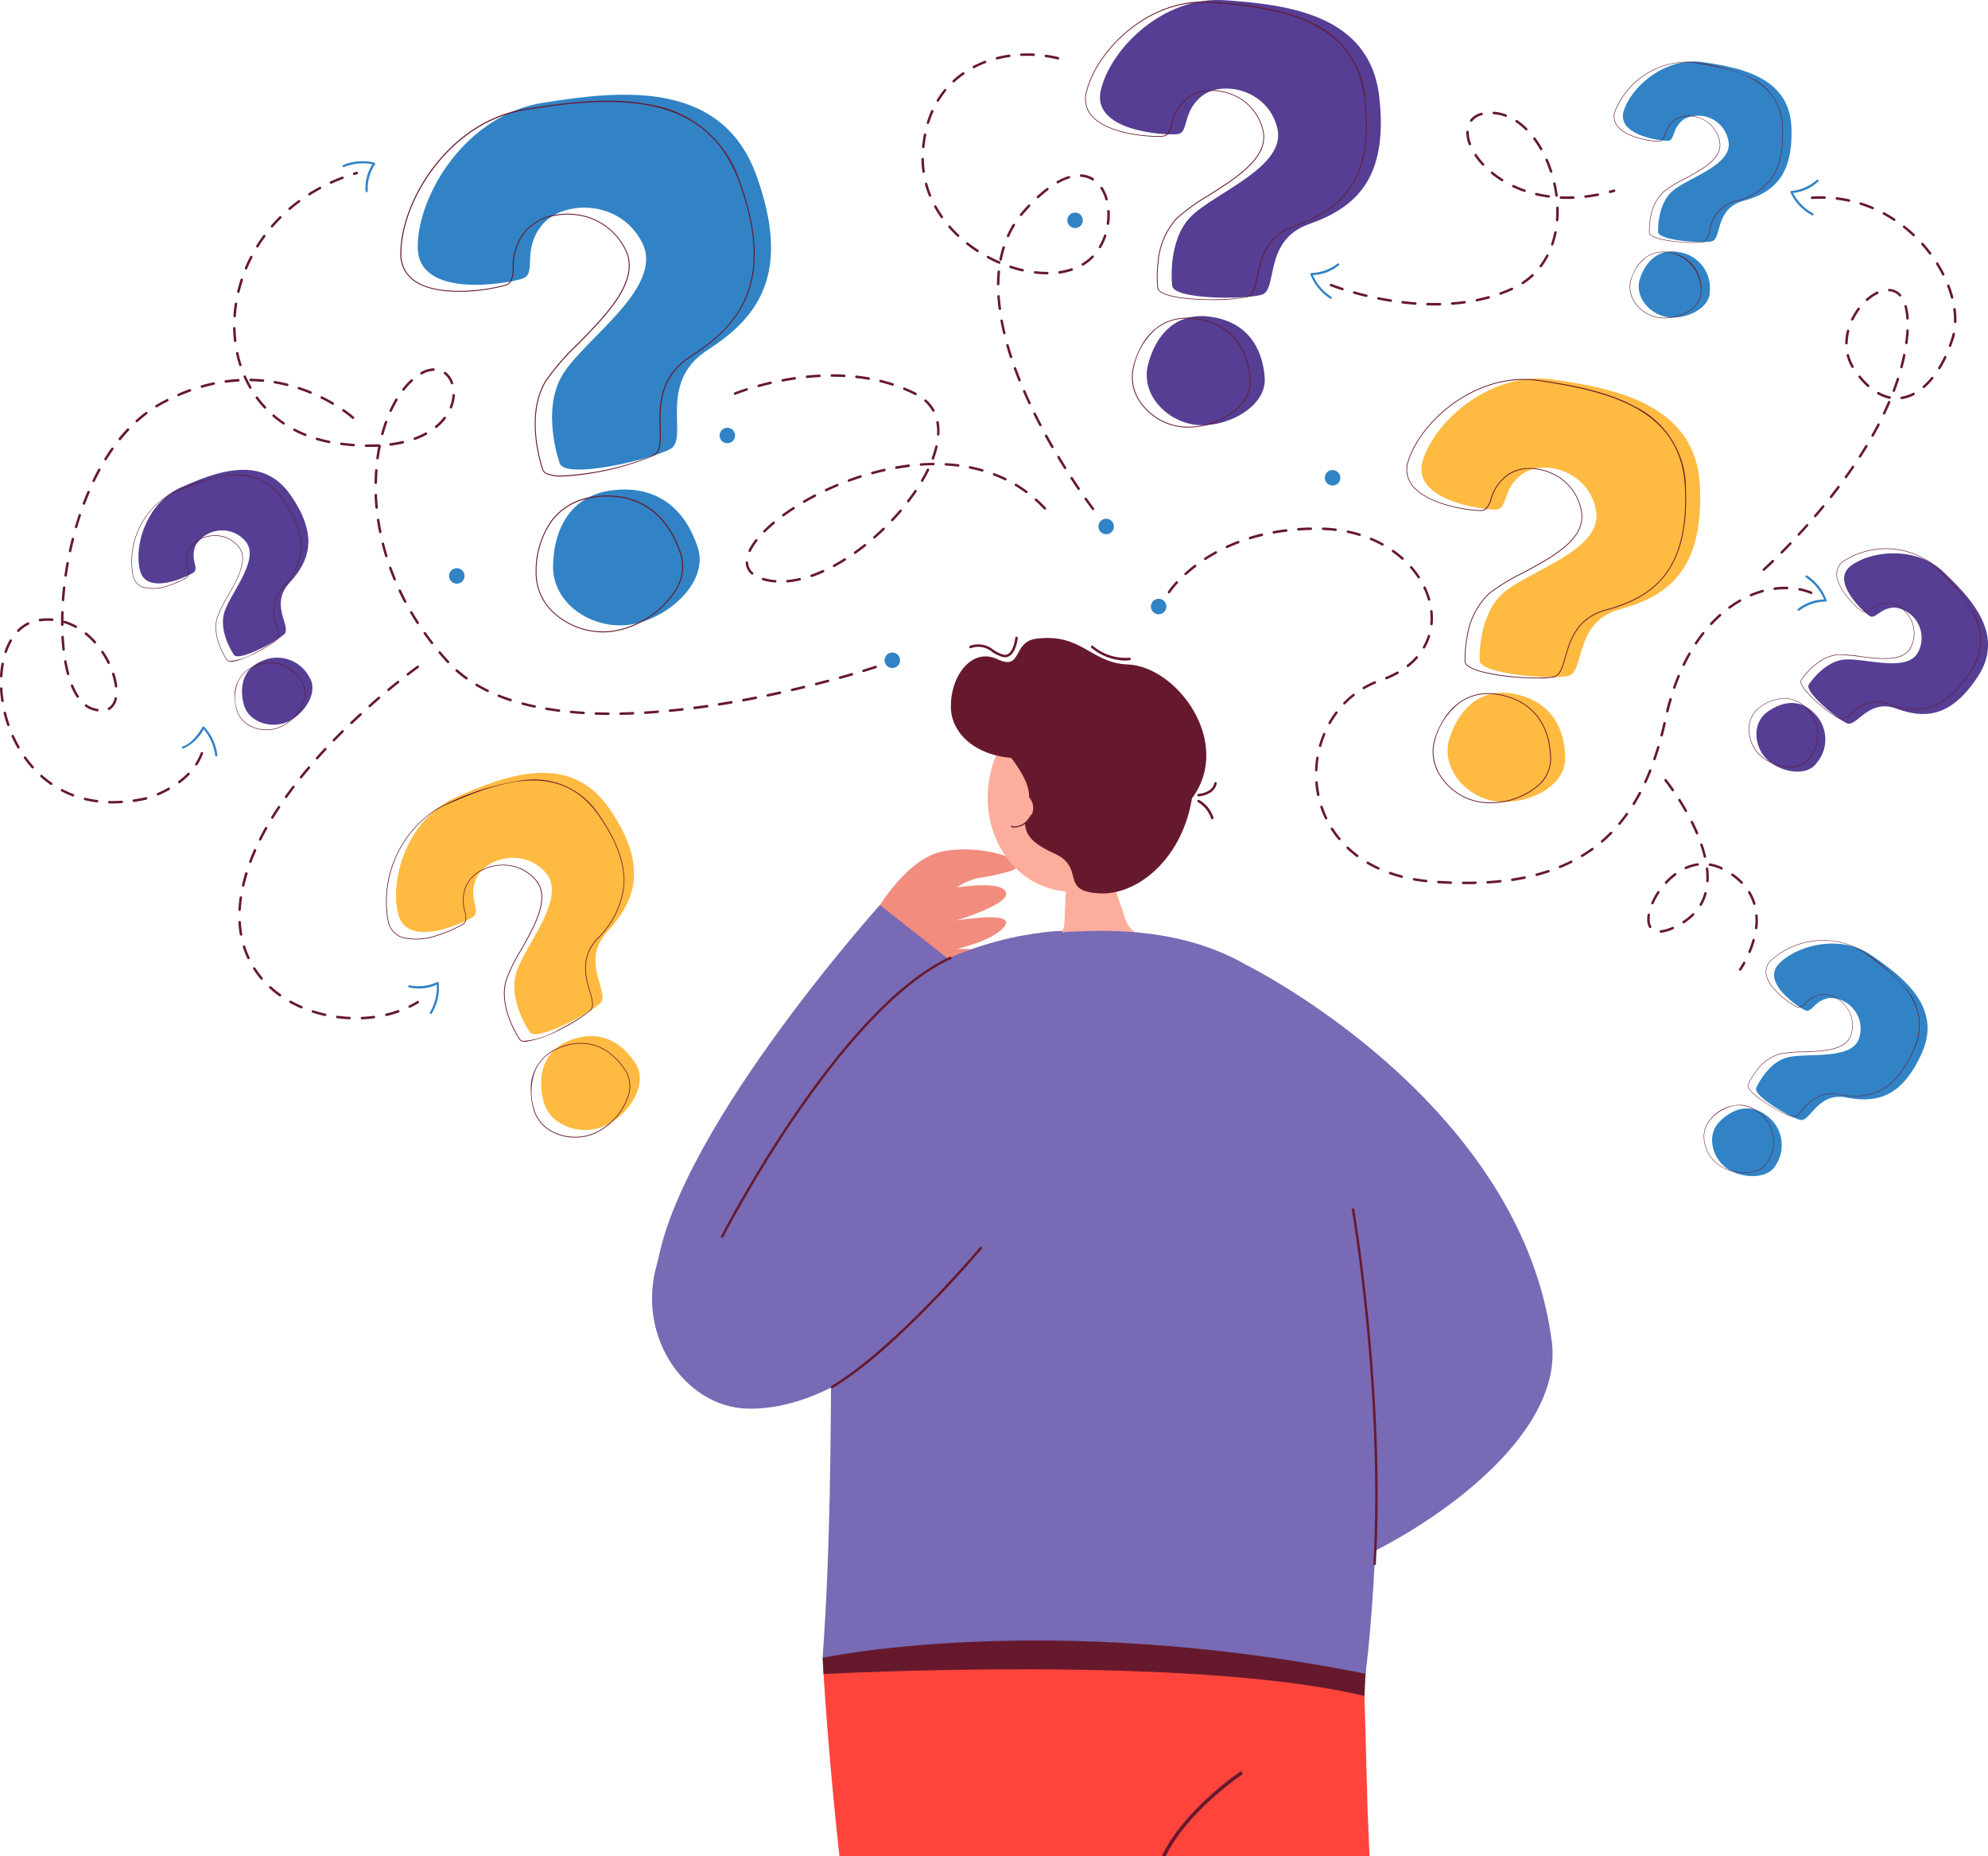 <svg xmlns="http://www.w3.org/2000/svg" width="214.657" height="200.409" viewBox="0 0 214.657 200.409">
  <g id="about_us" transform="translate(-88.999 -129.871)">
    <g id="حول_التطبيق" data-name="حول التطبيق" transform="translate(-1570.281 -394.286)">
      <path id="Path_82057" data-name="Path 82057" d="M2006.763,639.225s-2.053-5.673.341-9.569,11-9.431,8.573-14.213-8.691-4.606-10.864-1.855-.448,5.194-2.079,5.736-11.3,2.244-11.295-3.427,5.233-14.242,13.5-15.561,19.314-2.618,23.085,7.883.225,15.27-5.286,18.809-1.976,9.527-3.994,10.669S2007.258,641.086,2006.763,639.225Z" transform="translate(-287.055 -65.077)" fill="#3183c5"/>
      <path id="Path_82058" data-name="Path 82058" d="M2099.056,921.67c.068-4.552,2.324-7.676,6.335-8.187s7.614,1.124,9.281,6.155c1.273,3.838-3.418,7.854-7.427,8.366S2099,925.712,2099.056,921.67Z" transform="translate(-380.057 -336.381)" fill="#3183c5"/>
      <path id="Path_82059" data-name="Path 82059" d="M2014.31,613.041a12.235,12.235,0,0,0-9.9-8.41c-4.25-.815-9.067-.177-13.247.49a14.313,14.313,0,0,0-1.486.315c-7.505,2.055-12.054,10.016-12.056,15.294a3.466,3.466,0,0,0,1.452,2.975c1.485,1.073,3.829,1.222,5.535,1.158a18.918,18.918,0,0,0,4.379-.654,1.063,1.063,0,0,0,.608-.462,3.147,3.147,0,0,0,.262-1.445,5.966,5.966,0,0,1,1.236-3.847,5.186,5.186,0,0,1,2.888-1.718,7.257,7.257,0,0,1,2.4-.159,6.774,6.774,0,0,1,5.48,3.724c1.66,3.268-1.916,6.917-5.07,10.135a26.633,26.633,0,0,0-3.5,4.023c-2.361,3.844-.4,9.473-.346,9.615a.827.827,0,0,0,.531.519,4.435,4.435,0,0,0,1.621.231,29.968,29.968,0,0,0,9.913-2.249c.032-.018.063-.037.092-.058.694-.479.667-1.579.631-2.955-.058-2.308-.135-5.468,3.271-7.657,3.271-2.1,5.167-4.21,6.149-6.819C2016.349,621.89,2016.075,617.948,2014.31,613.041Zm.737,12.015c-.972,2.594-2.851,4.679-6.111,6.765-3.461,2.223-3.381,5.419-3.322,7.752.035,1.4.064,2.5-.668,2.916-.136.073-.286.151-.465.229a30.52,30.52,0,0,1-9.395,2,4.356,4.356,0,0,1-1.579-.22.725.725,0,0,1-.467-.448h0c-.02-.057-2.016-5.694.335-9.523a26.561,26.561,0,0,1,3.484-4c3.18-3.246,6.79-6.925,5.09-10.263a6.881,6.881,0,0,0-5.568-3.782c-.248-.024-.494-.037-.738-.037a7.282,7.282,0,0,0-1.366.128A5.438,5.438,0,0,0,1991,618.4a6.1,6.1,0,0,0-1.259,3.911,2.65,2.65,0,0,1-.3,1.477.986.986,0,0,1-.49.33,18.944,18.944,0,0,1-4.345.648c-1.688.063-4.007-.083-5.466-1.136a3.369,3.369,0,0,1-1.408-2.887c0-5.065,4.222-12.619,11.233-14.962a13.739,13.739,0,0,1,2.217-.543c9.246-1.476,19.418-2.208,23.028,7.847,1.759,4.878,2.03,8.8.841,11.971Z" transform="translate(-275.111 -69.215)" fill="#66192d"/>
      <path id="Path_82060" data-name="Path 82060" d="M2100.929,924.431c-1.514-4.569-4.831-6.769-9.34-6.193-.224.029-.442.065-.657.111a6.664,6.664,0,0,0-4.027,2.488,9.5,9.5,0,0,0-1.7,5.642,5.845,5.845,0,0,0,2.059,4.481,7.889,7.889,0,0,0,5.219,1.964,7.8,7.8,0,0,0,.973-.061,9.416,9.416,0,0,0,3.185-1.056,9.749,9.749,0,0,0,3.621-3.248A4.789,4.789,0,0,0,2100.929,924.431Zm-.761,4.074a9.755,9.755,0,0,1-4.073,3.456,9,9,0,0,1-2.66.8,7.789,7.789,0,0,1-6.111-1.874,5.768,5.768,0,0,1-2.021-4.4,9.385,9.385,0,0,1,1.678-5.577,6.506,6.506,0,0,1,3.593-2.361,8.036,8.036,0,0,1,1.016-.2,10.639,10.639,0,0,1,1.358-.088c3.76,0,6.527,2.165,7.866,6.207a4.657,4.657,0,0,1-.648,4.042Z" transform="translate(-368.088 -340.489)" fill="#66192d"/>
      <path id="Path_82061" data-name="Path 82061" d="M2541.7,554.974s-.562-4.821,2.03-7.431,10.352-5.358,9.331-9.55-5.959-5.209-8.16-3.453-1.308,3.985-2.685,4.109-9.26-.325-8.213-4.765,6.72-10.184,13.434-9.7,15.607,1.509,16.628,10.427-2.636,12-7.6,13.753-3.3,7.1-5.092,7.619S2541.744,556.518,2541.7,554.974Z" transform="translate(-755.859 0)" fill="#553e93"/>
      <path id="Path_82062" data-name="Path 82062" d="M2571.219,780.772c.891-3.552,3.235-5.583,6.469-5.244s5.755,2.283,6.134,6.53c.289,3.24-4.124,5.521-7.359,5.183S2570.427,783.926,2571.219,780.772Z" transform="translate(-787.987 -217.205)" fill="#553e93"/>
      <path id="Path_82063" data-name="Path 82063" d="M2552.413,535.89a9.844,9.844,0,0,0-6.206-8.41c-3.176-1.424-7.061-1.809-10.456-2.056a11.278,11.278,0,0,0-1.222-.022c-6.253.227-11.28,5.62-12.252,9.754a2.788,2.788,0,0,0,.589,2.6c1.779,2.05,6.494,2.326,7.671,2.22a.845.845,0,0,0,.561-.25,2.525,2.525,0,0,0,.472-1.086,4.8,4.8,0,0,1,1.675-2.785,4.139,4.139,0,0,1,2.58-.815,5.832,5.832,0,0,1,1.9.318,5.448,5.448,0,0,1,3.605,3.924c.7,2.865-2.774,5.064-5.839,7a21.514,21.514,0,0,0-3.482,2.505,8.109,8.109,0,0,0-2,4.722,13.021,13.021,0,0,0-.043,2.744.665.665,0,0,0,.32.5c.866.631,3.334.862,5.568.862a18.063,18.063,0,0,0,3.838-.316.809.809,0,0,0,.08-.029c.635-.246.815-1.112,1.042-2.2.379-1.818.9-4.309,3.972-5.394,2.948-1.042,4.821-2.338,6.071-4.21C2552.379,543.2,2552.891,540.058,2552.413,535.89Zm-1.636,9.549c-1.24,1.852-3.1,3.139-6.028,4.174-3.123,1.1-3.646,3.619-4.029,5.458-.23,1.1-.408,1.97-1.061,2.16a4.059,4.059,0,0,1-.408.094c-2.11.394-7.6.335-8.917-.626a.583.583,0,0,1-.283-.437h0a12.985,12.985,0,0,1,.042-2.727,8.034,8.034,0,0,1,1.974-4.669,21.123,21.123,0,0,1,3.467-2.493c3.088-1.955,6.589-4.172,5.877-7.1a5.539,5.539,0,0,0-3.666-3.988,5.928,5.928,0,0,0-1.664-.316h-.242a4.269,4.269,0,0,0-2.662.833,4.949,4.949,0,0,0-1.707,2.83,2.113,2.113,0,0,1-.512,1.1.786.786,0,0,1-.442.167c-1.166.1-5.839-.164-7.6-2.19a2.71,2.71,0,0,1-.57-2.52c.933-3.962,5.623-9.1,11.542-9.641h0a11.014,11.014,0,0,1,1.847-.019c7.513.543,15.61,1.847,16.587,10.388C2552.8,540.047,2552.293,543.165,2550.776,545.439Z" transform="translate(-745.724 -1.07)" fill="#66192d"/>
      <path id="Path_82064" data-name="Path 82064" d="M2572.09,783.354c-.345-3.855-2.542-6.191-6.173-6.571-.183-.019-.362-.03-.543-.033h0c-2.9-.065-5.115,1.885-5.975,5.311a4.72,4.72,0,0,0,.784,3.893,6.311,6.311,0,0,0,5.16,2.664,8.195,8.195,0,0,0,5.453-2.148A3.844,3.844,0,0,0,2572.09,783.354Zm-1.347,3.051a7.893,7.893,0,0,1-3.82,1.955,7.255,7.255,0,0,1-2.231.136,6.268,6.268,0,0,1-4.435-2.592,4.665,4.665,0,0,1-.771-3.823,7.544,7.544,0,0,1,2.342-4.057,5.214,5.214,0,0,1,3.241-1.184h.167a6.241,6.241,0,0,1,.679.035c3.591.375,5.755,2.681,6.094,6.49A3.8,3.8,0,0,1,2570.744,786.4Z" transform="translate(-777.773 -218.291)" fill="#66192d"/>
      <path id="Path_82065" data-name="Path 82065" d="M2795.805,855.538s-.208-4.849,2.57-7.262,10.717-4.582,10.007-8.839-5.559-5.633-7.876-4.043-1.6,3.878-2.988,3.9-9.209-1-7.839-5.348,7.451-9.666,14.11-8.691,15.454,2.651,15.816,11.62-3.51,11.773-8.6,13.158-3.813,6.834-5.638,7.224S2795.736,857.083,2795.805,855.538Z" transform="translate(-976.761 -260.111)" fill="#ffba41"/>
      <path id="Path_82066" data-name="Path 82066" d="M2810.556,1079.812c1.15-3.476,3.635-5.328,6.837-4.753s5.567,2.7,5.637,6.963c.05,3.259-4.52,5.2-7.72,4.628S2809.535,1082.9,2810.556,1079.812Z" transform="translate(-994.745 -476.004)" fill="#ffba41"/>
      <path id="Path_82067" data-name="Path 82067" d="M2807.808,837.3a9.847,9.847,0,0,0-5.567-8.843c-3.064-1.654-6.915-2.323-10.283-2.819a11.474,11.474,0,0,0-1.208-.113c-6.26-.24-11.678,4.775-12.952,8.826a2.788,2.788,0,0,0,.4,2.634c1.623,2.173,6.307,2.8,7.487,2.778a.852.852,0,0,0,.578-.208,2.465,2.465,0,0,0,.543-1.044,4.8,4.8,0,0,1,1.877-2.655,4.175,4.175,0,0,1,2.634-.622,5.844,5.844,0,0,1,1.874.456,5.45,5.45,0,0,1,3.307,4.18c.486,2.909-3.139,4.846-6.336,6.555a21.489,21.489,0,0,0-3.657,2.243,8.115,8.115,0,0,0-2.341,4.561,13.135,13.135,0,0,0-.245,2.734.666.666,0,0,0,.283.527c1.094.926,5.1,1.358,7.6,1.358a9.566,9.566,0,0,0,1.737-.115.641.641,0,0,0,.081-.022c.652-.2.9-1.051,1.2-2.116.512-1.786,1.212-4.231,4.357-5.088,3.017-.815,4.979-1.977,6.363-3.749C2807.238,844.587,2807.978,841.495,2807.808,837.3Zm-2.334,9.4c-1.372,1.756-3.32,2.9-6.317,3.719-3.193.869-3.9,3.342-4.42,5.148-.31,1.086-.554,1.934-1.222,2.075a4.264,4.264,0,0,1-.422.065c-2.139.235-7.6-.227-8.842-1.282a.58.58,0,0,1-.251-.456h0a13.149,13.149,0,0,1,.243-2.716,8.065,8.065,0,0,1,2.309-4.51,21.434,21.434,0,0,1,3.641-2.231c3.223-1.723,6.877-3.676,6.382-6.654a5.537,5.537,0,0,0-3.361-4.245,5.889,5.889,0,0,0-1.639-.438h0a5.255,5.255,0,0,0-.632-.038,4.117,4.117,0,0,0-2.32.649,4.938,4.938,0,0,0-1.91,2.7,2.122,2.122,0,0,1-.59,1.059.792.792,0,0,1-.456.136c-1.174.02-5.812-.593-7.414-2.743a2.712,2.712,0,0,1-.383-2.554c1.222-3.886,6.285-8.668,12.233-8.771a11.112,11.112,0,0,1,1.828.117c7.452,1.1,15.431,2.987,15.779,11.579C2807.888,841.472,2807.152,844.55,2805.474,846.7Z" transform="translate(-966.491 -260.439)" fill="#66192d"/>
      <path id="Path_82068" data-name="Path 82068" d="M2805.547,1075.451c-.179-.031-.356-.055-.531-.073-2.894-.28-5.244,1.5-6.355,4.858a4.715,4.715,0,0,0,.5,3.938,6.365,6.365,0,0,0,4.292,2.953,6.923,6.923,0,0,0,1.193.1,8.216,8.216,0,0,0,1.5-.136,7.828,7.828,0,0,0,3.564-1.62,3.86,3.86,0,0,0,1.51-3.012C2811.161,1078.586,2809.146,1076.1,2805.547,1075.451Zm4.107,9.951a7.88,7.88,0,0,1-3.961,1.67,7.227,7.227,0,0,1-2.227-.028,6.272,6.272,0,0,1-4.233-2.913,4.851,4.851,0,0,1-.709-2.485,4.375,4.375,0,0,1,.222-1.382,7.535,7.535,0,0,1,2.633-3.874,5.188,5.188,0,0,1,3.046-.951h.282a6.8,6.8,0,0,1,.826.094c3.552.638,5.542,3.1,5.6,6.925A3.764,3.764,0,0,1,2809.654,1085.4Z" transform="translate(-984.464 -476.345)" fill="#66192d"/>
      <path id="Path_82069" data-name="Path 82069" d="M2953.532,591.426s-.125-2.932,1.555-4.391,6.479-2.77,6.051-5.345a3.32,3.32,0,0,0-4.767-2.444c-1.4.961-.967,2.345-1.8,2.359s-5.567-.608-4.742-3.239,4.506-5.839,8.533-5.252,9.345,1.6,9.563,7.027-2.122,7.12-5.2,7.958-2.309,4.132-3.41,4.368S2953.49,592.359,2953.532,591.426Z" transform="translate(-1115.217 -42.248)" fill="#3183c5"/>
      <path id="Path_82070" data-name="Path 82070" d="M2962.45,727.036c.7-2.1,2.2-3.222,4.135-2.875a3.923,3.923,0,0,1,3.408,4.21c.03,1.966-2.732,3.146-4.667,2.8S2961.833,728.9,2962.45,727.036Z" transform="translate(-1126.091 -172.792)" fill="#3183c5"/>
      <path id="Path_82071" data-name="Path 82071" d="M2960.765,580.393a5.953,5.953,0,0,0-3.369-5.347,19.263,19.263,0,0,0-6.218-1.706,6.968,6.968,0,0,0-.744-.068h0a8.475,8.475,0,0,0-7.817,5.338,1.689,1.689,0,0,0,.24,1.593c.982,1.316,3.816,1.692,4.527,1.68a.507.507,0,0,0,.35-.126,1.541,1.541,0,0,0,.332-.631,2.907,2.907,0,0,1,1.134-1.605,2.524,2.524,0,0,1,1.593-.375,3.515,3.515,0,0,1,1.134.272,3.3,3.3,0,0,1,2,2.527c.293,1.759-1.9,2.93-3.832,3.964a12.844,12.844,0,0,0-2.211,1.358,4.909,4.909,0,0,0-1.417,2.758,7.966,7.966,0,0,0-.147,1.654.406.406,0,0,0,.171.318c.661.561,3.085.815,4.6.815a5.78,5.78,0,0,0,1.051-.071l.047-.014c.394-.118.543-.634.728-1.279a3.728,3.728,0,0,1,2.635-3.076,6.8,6.8,0,0,0,3.847-2.268C2960.421,584.8,2960.867,582.928,2960.765,580.393Zm-1.412,5.683a6.751,6.751,0,0,1-3.82,2.249,3.765,3.765,0,0,0-2.672,3.112c-.188.654-.335,1.17-.736,1.256a2.45,2.45,0,0,1-.252.038c-1.29.144-4.595-.136-5.35-.774a.354.354,0,0,1-.152-.272h0a7.924,7.924,0,0,1,.148-1.644,4.858,4.858,0,0,1,1.4-2.727,13.113,13.113,0,0,1,2.2-1.348c1.95-1.043,4.159-2.223,3.861-4.021a3.348,3.348,0,0,0-2.037-2.566,3.579,3.579,0,0,0-.991-.272,3.356,3.356,0,0,0-.383-.023,2.486,2.486,0,0,0-1.4.392,2.991,2.991,0,0,0-1.154,1.629,1.306,1.306,0,0,1-.356.641.483.483,0,0,1-.271.082h-.031c-.756,0-3.5-.378-4.453-1.659a1.629,1.629,0,0,1-.23-1.544,8.449,8.449,0,0,1,7.384-5.3,6.519,6.519,0,0,1,1.119.069c4.505.664,9.332,1.807,9.54,7C2960.814,582.917,2960.37,584.773,2959.353,586.076Z" transform="translate(-1108.982 -42.442)" fill="#66192d"/>
      <path id="Path_82072" data-name="Path 82072" d="M2959.437,724.4c-.107-.019-.215-.034-.319-.045-1.75-.17-3.175.907-3.845,2.937a2.858,2.858,0,0,0,.3,2.383,3.845,3.845,0,0,0,2.6,1.786,4.056,4.056,0,0,0,.722.062,4.867,4.867,0,0,0,.9-.087,4.725,4.725,0,0,0,2.162-.979,2.334,2.334,0,0,0,.914-1.821A3.967,3.967,0,0,0,2959.437,724.4Zm2.483,6.017a4.762,4.762,0,0,1-2.392,1.009,4.4,4.4,0,0,1-1.35-.016,3.793,3.793,0,0,1-2.56-1.765,2.806,2.806,0,0,1-.295-2.338,4.553,4.553,0,0,1,1.592-2.344,3.136,3.136,0,0,1,1.843-.576h.172a4.106,4.106,0,0,1,3.884,4.242A2.282,2.282,0,0,1,2961.921,730.421Z" transform="translate(-1119.89 -173.001)" fill="#66192d"/>
      <path id="Path_82073" data-name="Path 82073" d="M1988.6,1166.667s-2.347-3.379-1.454-6.366,5.6-8.147,3.157-10.863-6.537-1.511-7.479.679.615,3.5-.364,4.143-7.051,3.46-8.043-.272.95-10.3,6.164-12.619,12.266-5.111,16.595,1.146,2.826,10.022-.186,13.319.369,6.624-.76,7.731S1989.252,1167.8,1988.6,1166.667Z" transform="translate(-272.128 -531.09)" fill="#ffba41"/>
      <path id="Path_82074" data-name="Path 82074" d="M2089.793,1355.014c-.754-3.012.185-5.466,2.737-6.506s5.214-.593,7.2,2.429c1.511,2.309-.874,5.774-3.427,6.816S2090.463,1357.687,2089.793,1355.014Z" transform="translate(-371.834 -711.973)" fill="#ffba41"/>
      <path id="Path_82075" data-name="Path 82075" d="M1989,1147.975a8.338,8.338,0,0,0-8-3.8,26.991,26.991,0,0,0-8.642,2.647,9.435,9.435,0,0,0-.929.477,11.873,11.873,0,0,0-5.257,12.186,2.365,2.365,0,0,0,1.48,1.705,6.411,6.411,0,0,0,3.848-.206,12.962,12.962,0,0,0,2.771-1.2.729.729,0,0,0,.319-.408,2.232,2.232,0,0,0-.08-1,4.082,4.082,0,0,1,.136-2.751,3.525,3.525,0,0,1,1.6-1.638,4.97,4.97,0,0,1,1.549-.526,4.618,4.618,0,0,1,4.264,1.494c1.667,1.862-.049,4.889-1.563,7.568a18.46,18.46,0,0,0-1.6,3.259c-.881,2.947,1.4,6.312,1.458,6.4a.566.566,0,0,0,.442.249,1.512,1.512,0,0,0,.2.012,11.167,11.167,0,0,0,3.627-1.24,17.135,17.135,0,0,0,3.423-2.124.7.7,0,0,0,.049-.054c.375-.439.165-1.158-.1-2.059-.442-1.51-1.05-3.578.815-5.619a9.51,9.51,0,0,0,2.852-5.567C1991.9,1153.45,1991.024,1150.9,1989,1147.975Zm2.593,7.788a9.475,9.475,0,0,1-2.837,5.528c-1.892,2.071-1.278,4.163-.83,5.691.271.914.48,1.636.072,2.037a3.412,3.412,0,0,1-.281.243,20.45,20.45,0,0,1-3.123,1.867,8.667,8.667,0,0,1-3.781,1.222.494.494,0,0,1-.387-.212h0c-.023-.032-2.327-3.395-1.448-6.333a17.946,17.946,0,0,1,1.594-3.248c1.526-2.7,3.259-5.752,1.553-7.655a4.663,4.663,0,0,0-3.516-1.583,5.068,5.068,0,0,0-.815.068,5,5,0,0,0-1.371.429,3.686,3.686,0,0,0-1.837,1.778,4.184,4.184,0,0,0-.144,2.8,1.813,1.813,0,0,1,.058,1.027.668.668,0,0,1-.272.3,12.89,12.89,0,0,1-2.752,1.191,6.368,6.368,0,0,1-3.8.209,2.294,2.294,0,0,1-1.433-1.655,11.85,11.85,0,0,1,4.784-11.833,9.486,9.486,0,0,1,1.358-.743c5.839-2.594,12.4-4.859,16.551,1.134,2.018,2.9,2.885,5.437,2.664,7.739Z" transform="translate(-265.003 -535.797)" fill="#66192d"/>
      <path id="Path_82076" data-name="Path 82076" d="M2091.589,1356.452c-1.8-2.744-4.37-3.612-7.24-2.444-.136.058-.28.121-.407.188a4.707,4.707,0,0,0-2.6,4.442,7.939,7.939,0,0,0,.251,1.92,4.009,4.009,0,0,0,2.143,2.6,5.3,5.3,0,0,0,2.387.561,5.373,5.373,0,0,0,2.027-.394,6.372,6.372,0,0,0,1.9-1.248,6.641,6.641,0,0,0,1.822-2.78A3.256,3.256,0,0,0,2091.589,1356.452Zm.213,2.819a6.627,6.627,0,0,1-2.076,2.987,6.11,6.11,0,0,1-1.609.99,5.316,5.316,0,0,1-4.345-.165,3.909,3.909,0,0,1-2.1-2.547,6.385,6.385,0,0,1,.128-3.969,4.429,4.429,0,0,1,1.943-2.184,5.548,5.548,0,0,1,.637-.308c2.832-1.154,5.372-.3,7.149,2.414a3.2,3.2,0,0,1,.277,2.782Z" transform="translate(-364.748 -716.726)" fill="#66192d"/>
      <path id="Path_82077" data-name="Path 82077" d="M3055.593,1290.1s1.18-2.687,3.331-3.259,7.039.369,7.787-2.131a3.32,3.32,0,0,0-3.2-4.3c-1.685.243-1.9,1.68-2.656,1.323s-4.733-3-2.829-5,6.62-3.259,9.974-.951,7.682,5.558,5.489,10.524-5.043,5.455-8.174,4.851-3.892,2.694-4.985,2.42S3055.145,1290.923,3055.593,1290.1Z" transform="translate(-1206.674 -648.498)" fill="#3183c5"/>
      <path id="Path_82078" data-name="Path 82078" d="M3021.459,1406.979c1.551-1.581,3.395-1.924,4.978-.759a3.924,3.924,0,0,1,1.2,5.282c-.839,1.779-3.839,1.621-5.423.456S3020.082,1408.383,3021.459,1406.979Z" transform="translate(-1176.527 -761.688)" fill="#3183c5"/>
      <path id="Path_82079" data-name="Path 82079" d="M3066.23,1277.151a19.279,19.279,0,0,0-4.831-4.272,6.957,6.957,0,0,0-.633-.385,8.459,8.459,0,0,0-9.37,1.343,1.684,1.684,0,0,0-.486,1.534c.3,1.616,2.677,3.2,3.323,3.5a.513.513,0,0,0,.371.041,1.529,1.529,0,0,0,.576-.421,2.888,2.888,0,0,1,1.725-.94,2.519,2.519,0,0,1,1.594.364,3.528,3.528,0,0,1,.9.747,3.292,3.292,0,0,1,.679,3.15c-.512,1.708-3,1.794-5.187,1.868a12.974,12.974,0,0,0-2.58.243,4.91,4.91,0,0,0-2.486,1.852,8.065,8.065,0,0,0-.862,1.419.407.407,0,0,0,.012.361c.454,1.036,3.823,2.929,4.741,3.16l.056.011h.03c.392.037.744-.352,1.181-.834a3.732,3.732,0,0,1,3.72-1.6,6.811,6.811,0,0,0,4.454-.338c1.494-.725,2.716-2.207,3.748-4.527A5.954,5.954,0,0,0,3066.23,1277.151Zm.618,6.263c-1.02,2.309-2.238,3.781-3.722,4.5a6.757,6.757,0,0,1-4.42.335,3.783,3.783,0,0,0-3.772,1.617c-.455.5-.814.9-1.213.8a1.962,1.962,0,0,1-.243-.076c-1.222-.439-4.064-2.147-4.461-3.053a.358.358,0,0,1-.015-.315h0a7.907,7.907,0,0,1,.855-1.41,4.855,4.855,0,0,1,2.457-1.833,13.107,13.107,0,0,1,2.572-.24c2.21-.078,4.712-.162,5.236-1.9a3.35,3.35,0,0,0-.693-3.2,3.576,3.576,0,0,0-.778-.679,2.875,2.875,0,0,0-1.271-.464,2.059,2.059,0,0,0-.49.009,3.047,3.047,0,0,0-1.756.951,1.276,1.276,0,0,1-.6.417.462.462,0,0,1-.283-.047c-.64-.3-3-1.87-3.294-3.464a1.639,1.639,0,0,1,.474-1.494,8.453,8.453,0,0,1,8.969-1.5,6.7,6.7,0,0,1,.969.554C3065.12,1275.505,3068.947,1278.659,3066.848,1283.414Z" transform="translate(-1200.939 -645.973)" fill="#66192d"/>
      <path id="Path_82080" data-name="Path 82080" d="M3019.788,1403.37c-.09-.065-.181-.128-.271-.182a3.314,3.314,0,0,0-1.438-.5,4.133,4.133,0,0,0-3.3,1.439,2.851,2.851,0,0,0-.782,2.271,3.842,3.842,0,0,0,1.542,2.747,4.56,4.56,0,0,0,1.474.7,5.274,5.274,0,0,0,.9.167,4.351,4.351,0,0,0,1.465-.1,2.329,2.329,0,0,0,1.621-1.232A3.975,3.975,0,0,0,3019.788,1403.37Zm1.164,5.3a2.282,2.282,0,0,1-1.589,1.2,4.776,4.776,0,0,1-2.589-.147,4.364,4.364,0,0,1-1.206-.612,3.788,3.788,0,0,1-1.523-2.708,2.805,2.805,0,0,1,.766-2.23,4.564,4.564,0,0,1,2.462-1.4,3.162,3.162,0,0,1,2.055.372,4.272,4.272,0,0,1,.427.272,3.915,3.915,0,0,1,1.2,5.247Z" transform="translate(-1170.741 -759.224)" fill="#66192d"/>
      <path id="Path_82081" data-name="Path 82081" d="M3097.234,978.3s1.594-2.464,3.8-2.684,6.89,1.494,8.028-.861A3.32,3.32,0,0,0,3106.59,970c-1.7-.03-2.145,1.358-2.835.881s-4.193-3.715-1.995-5.383,7.061-2.164,10,.649,6.7,6.711,3.74,11.264-5.848,4.58-8.842,3.486-4.272,2.037-5.308,1.593S3096.661,979.034,3097.234,978.3Z" transform="translate(-1242.639 -380.238)" fill="#553e93"/>
      <path id="Path_82082" data-name="Path 82082" d="M3057.064,1084.161c1.783-1.313,3.657-1.358,5.035.045a3.927,3.927,0,0,1,.347,5.407c-1.113,1.621-4.048.987-5.432-.417S3055.479,1085.328,3057.064,1084.161Z" transform="translate(-1206.991 -483.099)" fill="#553e93"/>
      <path id="Path_82083" data-name="Path 82083" d="M3109.727,967.228a19.279,19.279,0,0,0-4.087-4.988,6.575,6.575,0,0,0-.562-.481,8.46,8.46,0,0,0-9.47-.17,1.685,1.685,0,0,0-.726,1.438c.041,1.642,2.133,3.585,2.723,3.988a.513.513,0,0,0,.358.1,1.5,1.5,0,0,0,.635-.325,2.915,2.915,0,0,1,1.855-.653,2.514,2.514,0,0,1,1.517.615,3.523,3.523,0,0,1,.764.88,3.291,3.291,0,0,1,.17,3.218c-.776,1.6-3.242,1.293-5.418,1.018a12.982,12.982,0,0,0-2.589-.172c-2.185.217-3.786,2.634-3.827,2.7a.407.407,0,0,0-.044.359c.282,1.1,3.3,3.5,4.175,3.875l.052.019a.548.548,0,0,0,.172.027,2.274,2.274,0,0,0,1.157-.653,3.732,3.732,0,0,1,3.928-.986,6.8,6.8,0,0,0,4.451.375c1.593-.477,3.039-1.744,4.422-3.871A5.948,5.948,0,0,0,3109.727,967.228Zm-.389,6.282c-1.375,2.117-2.812,3.376-4.393,3.85a6.758,6.758,0,0,1-4.417-.375,3.778,3.778,0,0,0-3.98.994c-.531.425-.951.76-1.325.6a2.388,2.388,0,0,1-.23-.115c-1.137-.63-3.667-2.767-3.915-3.723a.349.349,0,0,1,.037-.312h0c.017-.025,1.612-2.456,3.787-2.672.136-.014.288-.019.444-.019a18.44,18.44,0,0,1,2.133.191c2.193.272,4.679.591,5.473-1.048a3.349,3.349,0,0,0-.174-3.27,3.552,3.552,0,0,0-.656-.788,2.63,2.63,0,0,0-1.67-.732h-.052a3,3,0,0,0-1.833.664,1.279,1.279,0,0,1-.663.317.487.487,0,0,1-.271-.092c-.584-.4-2.659-2.325-2.7-3.946a1.63,1.63,0,0,1,.7-1.395,8.447,8.447,0,0,1,9.1-.053h0a6.874,6.874,0,0,1,.865.7c3.295,3.144,6.57,6.871,3.735,11.226Z" transform="translate(-1237.305 -376.852)" fill="#66192d"/>
      <path id="Path_82084" data-name="Path 82084" d="M3056.025,1080.363c-.076-.078-.154-.151-.234-.22a3.237,3.237,0,0,0-2.155-.823,4.578,4.578,0,0,0-2.682,1,2.851,2.851,0,0,0-1.133,2.118,3.848,3.848,0,0,0,1.086,2.958,4.578,4.578,0,0,0,1.348.925,4.911,4.911,0,0,0,2,.459,2.507,2.507,0,0,0,.322-.014,2.367,2.367,0,0,0,1.8-.95A3.976,3.976,0,0,0,3056.025,1080.363Zm.305,5.41a2.285,2.285,0,0,1-1.765.936,4.755,4.755,0,0,1-2.535-.56,4.46,4.46,0,0,1-1.087-.8,3.793,3.793,0,0,1-1.07-2.916,2.8,2.8,0,0,1,1.112-2.079,4.557,4.557,0,0,1,2.654-.991,3.158,3.158,0,0,1,1.973.7,3.794,3.794,0,0,1,.375.335A3.918,3.918,0,0,1,3056.33,1085.773Z" transform="translate(-1201.707 -479.776)" fill="#66192d"/>
      <path id="Path_82085" data-name="Path 82085" d="M1779.69,917.694s-1.674-2.41-1.036-4.542,3.991-5.809,2.251-7.754a3.322,3.322,0,0,0-5.337.486c-.673,1.565.44,2.5-.259,2.956s-5.024,2.469-5.739-.2.679-7.349,4.4-9,8.752-3.646,11.84.815,2.016,7.151-.136,9.505.272,4.727-.543,5.516S1780.155,918.5,1779.69,917.694Z" transform="translate(-95.158 -322.847)" fill="#553e93"/>
      <path id="Path_82086" data-name="Path 82086" d="M1851.892,1052.162c-.543-2.15.136-3.9,1.954-4.641a3.927,3.927,0,0,1,5.133,1.733c1.078,1.644-.625,4.12-2.445,4.861S1852.37,1054.063,1851.892,1052.162Z" transform="translate(-166.299 -451.983)" fill="#553e93"/>
      <path id="Path_82087" data-name="Path 82087" d="M1780.021,904.376a5.955,5.955,0,0,0-5.7-2.716,19.3,19.3,0,0,0-6.166,1.887,6.563,6.563,0,0,0-.653.334,8.469,8.469,0,0,0-3.759,8.7,1.684,1.684,0,0,0,1.055,1.222,4.589,4.589,0,0,0,2.746-.148,9.207,9.207,0,0,0,1.977-.855.512.512,0,0,0,.228-.295,1.584,1.584,0,0,0-.057-.71,2.9,2.9,0,0,1,.1-1.964,2.519,2.519,0,0,1,1.141-1.166,3.5,3.5,0,0,1,1.108-.376,3.3,3.3,0,0,1,3.043,1.063c1.189,1.329-.035,3.493-1.116,5.4a12.574,12.574,0,0,0-1.142,2.33c-.629,2.1,1,4.5,1.04,4.563a.408.408,0,0,0,.315.178,1.157,1.157,0,0,0,.136.009c1.238,0,4.378-1.765,5.024-2.4a.254.254,0,0,0,.034-.038c.272-.312.117-.827-.071-1.469a3.731,3.731,0,0,1,.58-4.009,6.821,6.821,0,0,0,2.037-3.975C1782.088,908.283,1781.465,906.463,1780.021,904.376Zm1.849,5.556a6.754,6.754,0,0,1-2.023,3.938,3.775,3.775,0,0,0-.592,4.06c.191.653.342,1.168.05,1.454a2.361,2.361,0,0,1-.19.166h0a14.485,14.485,0,0,1-2.235,1.336,6.187,6.187,0,0,1-2.7.872.354.354,0,0,1-.271-.152h0c-.016-.024-1.659-2.425-1.033-4.519a12.916,12.916,0,0,1,1.138-2.318c1.086-1.924,2.323-4.1,1.108-5.462a3.327,3.327,0,0,0-2.51-1.128,3.618,3.618,0,0,0-1.562.356,2.631,2.631,0,0,0-1.309,1.266,2.991,2.991,0,0,0-.1,2,1.276,1.276,0,0,1,.041.733.479.479,0,0,1-.187.216,9.189,9.189,0,0,1-1.964.849,4.56,4.56,0,0,1-2.716.149,1.63,1.63,0,0,1-1.022-1.181,8.459,8.459,0,0,1,3.411-8.441,6.886,6.886,0,0,1,.971-.531c4.162-1.849,8.85-3.467,11.814.815C1781.409,906.482,1782.032,908.291,1781.871,909.933Z" transform="translate(-90.12 -326.223)" fill="#66192d"/>
      <path id="Path_82088" data-name="Path 82088" d="M1853.2,1053.125a3.963,3.963,0,0,0-5.16-1.743,3.191,3.191,0,0,0-.293.136,3.359,3.359,0,0,0-1.856,3.169,5.692,5.692,0,0,0,.179,1.37,2.861,2.861,0,0,0,1.529,1.853,3.8,3.8,0,0,0,1.7.4,3.834,3.834,0,0,0,1.445-.28,4.59,4.59,0,0,0,1.366-.9,4.715,4.715,0,0,0,1.294-1.978A2.333,2.333,0,0,0,1853.2,1053.125Zm.152,2.011a4.753,4.753,0,0,1-1.48,2.133,4.387,4.387,0,0,1-1.15.707,3.788,3.788,0,0,1-3.1-.116,3.019,3.019,0,0,1-.967-.763,2.672,2.672,0,0,1-.533-1.055,4.509,4.509,0,0,1,.091-2.831,3.147,3.147,0,0,1,1.39-1.556,3.73,3.73,0,0,1,.457-.223,4.491,4.491,0,0,1,1.7-.357,4.045,4.045,0,0,1,3.4,2.08A2.277,2.277,0,0,1,1853.352,1055.136Z" transform="translate(-161.269 -455.318)" fill="#66192d"/>
      <path id="Path_82089" data-name="Path 82089" d="M2254.713,821.775c-.432-.023-.876-.035-1.318-.035h-.023a.136.136,0,0,0,0,.272h.023c.438,0,.877.011,1.3.034h.008a.136.136,0,1,0,.007-.272Zm-2.682,0c-.441.023-.891.057-1.339.1a.136.136,0,0,0,.014.272h.013c.443-.045.889-.079,1.326-.1a.136.136,0,0,0-.014-.271Zm5.349.3c-.435-.077-.881-.136-1.329-.193a.137.137,0,1,0-.03.272c.443.049.884.113,1.312.189h.023a.133.133,0,0,0,.024-.263Zm-8.019-.031c-.437.064-.883.136-1.323.221a.134.134,0,0,0,.029.265h.024c.437-.083.879-.156,1.312-.219a.136.136,0,0,0-.038-.265Zm10.625.679c-.421-.136-.856-.261-1.292-.369a.136.136,0,1,0-.064.259c.431.106.86.228,1.274.364a.145.145,0,0,0,.042,0,.136.136,0,0,0,.041-.259Zm-13.1-.087a.137.137,0,0,0-.161-.1c-.434.1-.872.214-1.3.332a.136.136,0,0,0,.035.262.1.1,0,0,0,.035,0c.426-.117.858-.227,1.291-.327a.137.137,0,0,0,.1-.163Zm-2.58.7a.136.136,0,0,0-.169-.085c-.8.259-1.249.447-1.268.453a.134.134,0,0,0,.052.258.14.14,0,0,0,.05-.011s.463-.191,1.249-.447a.135.135,0,0,0,.09-.166Zm18.163.407-.068-.034c-.375-.187-.764-.364-1.157-.526a.133.133,0,0,0-.1.247c.385.159.769.333,1.138.517l.065.033a.123.123,0,0,0,.061.015.134.134,0,0,0,.064-.251Zm1.979,1.847a4.179,4.179,0,0,0-.853-1.074.137.137,0,0,0-.143-.051.136.136,0,0,0-.037.248,3.963,3.963,0,0,1,.8,1.006.135.135,0,0,0,.117.069.121.121,0,0,0,.064-.017.136.136,0,0,0,.056-.179Zm.46,1.291a.135.135,0,0,0-.151-.083.136.136,0,0,0-.111.134,5.176,5.176,0,0,1,.089.967c0,.107,0,.219-.01.329a.136.136,0,0,0,.126.136h0a.135.135,0,0,0,.135-.126c0-.115.01-.231.01-.344a5.412,5.412,0,0,0-.085-1.01Zm-.212,2.542a.136.136,0,0,0-.161.1,10.268,10.268,0,0,1-.383,1.26.136.136,0,0,0,.078.172.142.142,0,0,0,.046.008.137.137,0,0,0,.127-.087,10.977,10.977,0,0,0,.391-1.293.136.136,0,0,0-.1-.159Zm-.362,1.882h0c-.439,0-.892.02-1.341.051a.13.13,0,1,0,.01.259h.01c.445-.03.891-.048,1.327-.05a.13.13,0,1,0,0-.259Zm2.681.152c-.437-.054-.888-.1-1.339-.121a.131.131,0,0,0-.009.262c.445.026.889.065,1.32.119h.018a.136.136,0,1,0,.016-.272Zm-5.361.027c-.437.054-.884.121-1.328.2a.136.136,0,1,0,.023.271h.023c.44-.077.882-.142,1.314-.2a.137.137,0,1,0-.033-.272Zm7.994.509c-.423-.122-.863-.229-1.306-.319a.136.136,0,1,0-.053.262c.436.088.868.193,1.287.314h.036a.13.13,0,0,0,.04-.255Zm-10.476.056a.136.136,0,0,0-.161-.1c-.43.1-.867.206-1.3.326a.133.133,0,0,0,.037.262.1.1,0,0,0,.035,0c.428-.117.861-.225,1.288-.323a.135.135,0,0,0,.086-.059.138.138,0,0,0,.018-.1Zm12.987.9c-.4-.194-.815-.373-1.235-.534a.136.136,0,0,0-.094.25c.407.156.814.333,1.213.524a.134.134,0,0,0,.058.014.133.133,0,0,0,.061-.253Zm-15.564-.208a.136.136,0,0,0-.169-.085c-.422.136-.849.284-1.267.44a.136.136,0,0,0,.046.258.131.131,0,0,0,.047-.008c.416-.155.838-.3,1.256-.436a.136.136,0,0,0,.09-.167Zm7.216-.815a.136.136,0,0,0-.179.061c-.185.383-.4.777-.626,1.168a.136.136,0,0,0,.049.183.13.13,0,0,0,.066.018.137.137,0,0,0,.115-.065c.233-.4.447-.8.635-1.187a.136.136,0,0,0-.059-.17Zm-9.724,1.734a.137.137,0,0,0-.176-.071c-.407.172-.823.356-1.222.543a.136.136,0,0,0,.056.254.147.147,0,0,0,.058-.012c.4-.187.808-.369,1.215-.543a.136.136,0,0,0,.068-.171Zm20.369.679a12.889,12.889,0,0,0-1.119-.75.136.136,0,1,0-.136.228c.376.228.746.475,1.1.736a.134.134,0,0,0,.159-.215Zm-11.978-.094a.136.136,0,0,0-.186.037c-.243.359-.5.721-.777,1.077a.134.134,0,1,0,.212.163c.271-.361.543-.728.786-1.086a.136.136,0,0,0-.027-.186Zm-10.819.543a.136.136,0,0,0-.18-.057c-.4.209-.795.428-1.175.649a.136.136,0,0,0,.068.25.139.139,0,0,0,.067-.019c.377-.22.769-.436,1.165-.643a.136.136,0,0,0,.064-.181Zm24.809,1.34c-.309-.327-.634-.642-.967-.937a.133.133,0,0,0-.177.2c.326.289.645.6.95.921a.136.136,0,0,0,.1.041.137.137,0,0,0,.1-.225Zm-27.122,0a.135.135,0,0,0-.185-.039c-.383.248-.755.506-1.107.763a.136.136,0,0,0,.08.242.145.145,0,0,0,.079-.026c.346-.255.714-.509,1.093-.755a.136.136,0,0,0,.047-.19Zm11.521.258a.136.136,0,0,0-.187.016c-.283.333-.583.667-.887.99a.133.133,0,1,0,.194.183c.307-.327.608-.664.9-1a.136.136,0,0,0,.037-.1.134.134,0,0,0-.044-.1Zm-13.681,1.312a.135.135,0,0,0-.188-.016c-.36.3-.694.608-.994.908a.134.134,0,1,0,.189.189c.295-.295.623-.595.978-.892a.135.135,0,0,0,.024-.194Zm11.862.644a.135.135,0,0,0-.188,0c-.318.307-.647.61-.979.9a.134.134,0,0,0,.088.235.139.139,0,0,0,.089-.034c.334-.293.667-.6.988-.909a.136.136,0,0,0,.051-.1.133.133,0,0,0-.04-.1Zm-13.755,1.234a.136.136,0,0,0-.188.023,6.293,6.293,0,0,0-.728,1.151.136.136,0,0,0,.064.178.148.148,0,0,0,.057.012.137.137,0,0,0,.121-.076,6.011,6.011,0,0,1,.7-1.1.136.136,0,0,0-.015-.193Zm11.755.543a.135.135,0,0,0-.188-.022c-.349.272-.707.543-1.062.8a.133.133,0,0,0,.077.242.138.138,0,0,0,.077-.025c.358-.255.72-.527,1.074-.807a.133.133,0,0,0,.06-.093.136.136,0,0,0-.029-.107Zm-2.172,1.558a.136.136,0,0,0-.185-.042c-.379.239-.766.466-1.145.671a.134.134,0,0,0,.128.235c.383-.209.774-.437,1.159-.679a.135.135,0,0,0,.053-.2Zm-10.021,1.47a1.473,1.473,0,0,1-.524-1.071.132.132,0,0,0-.264.008,1.727,1.727,0,0,0,.615,1.259.133.133,0,0,0,.087.034.136.136,0,0,0,.089-.234Zm7.689-.2a.136.136,0,0,0-.177-.066c-.407.186-.826.352-1.222.491a.133.133,0,0,0,.043.259.182.182,0,0,0,.045,0,13.138,13.138,0,0,0,1.249-.5.135.135,0,0,0,.071-.079.138.138,0,0,0-.007-.106Zm-2.513.894a.135.135,0,0,0-.159-.1,9.835,9.835,0,0,1-1.3.212.133.133,0,0,0,.015.266h.012a9.9,9.9,0,0,0,1.333-.219.136.136,0,0,0,.1-.16Zm-2.767.122a6.1,6.1,0,0,1-1.282-.239.133.133,0,0,0-.078.255,6.442,6.442,0,0,0,1.337.25h.011a.136.136,0,1,0,.011-.272Z" transform="translate(-504.271 -257.173)" fill="#66192d"/>
      <path id="Path_82090" data-name="Path 82090" d="M1858.087,660.82a.135.135,0,0,0-.166-.091l-.285.087a.136.136,0,0,0,.04.261.141.141,0,0,0,.039,0c.094-.03.188-.058.283-.086a.136.136,0,0,0,.08-.067A.134.134,0,0,0,1858.087,660.82Zm-1.549.509a.135.135,0,0,0-.172-.077c-.418.159-.837.331-1.24.515a.134.134,0,1,0,.111.243c.4-.181.815-.352,1.222-.508A.136.136,0,0,0,1856.537,661.329Zm-2.434,1.086a.136.136,0,0,0-.181-.054c-.394.213-.785.441-1.16.679a.136.136,0,0,0,.071.246.137.137,0,0,0,.072-.02c.371-.235.755-.459,1.143-.668a.136.136,0,0,0,.055-.181Zm-2.264,1.411a.136.136,0,0,0-.186-.029c-.361.272-.714.543-1.051.836a.134.134,0,0,0,.174.2c.331-.285.679-.563,1.036-.826a.136.136,0,0,0,.027-.185Zm-2.037,1.722a.136.136,0,0,0-.189,0c-.316.315-.625.646-.915.985a.133.133,0,0,0,.2.174c.286-.333.589-.659.9-.97a.136.136,0,0,0,0-.187Zm-1.753,2.01a.135.135,0,0,0-.186.029c-.272.361-.519.736-.754,1.115a.133.133,0,1,0,.227.14c.232-.372.482-.741.741-1.1A.136.136,0,0,0,1848.049,667.558Zm-1.423,2.255a.136.136,0,0,0-.179.057c-.206.4-.4.808-.57,1.222a.136.136,0,0,0,.072.174.115.115,0,0,0,.052.011.136.136,0,0,0,.124-.082c.17-.407.357-.815.56-1.2A.136.136,0,0,0,1846.626,669.813Zm-1.051,2.451a.136.136,0,0,0-.168.086c-.136.425-.264.861-.366,1.294a.135.135,0,0,0,.1.16.122.122,0,0,0,.031,0,.135.135,0,0,0,.136-.1c.1-.426.224-.854.361-1.274A.136.136,0,0,0,1845.575,672.265Zm-.642,2.588a.136.136,0,0,0-.152.111c-.068.444-.117.895-.145,1.339a.135.135,0,0,0,.123.136h.01a.136.136,0,0,0,.136-.125c.028-.437.078-.88.144-1.316A.136.136,0,0,0,1844.932,674.853Zm-.061,2.789a.136.136,0,1,0-.271,0c.009.449.041.9.091,1.343a.136.136,0,0,0,.136.118h.015a.136.136,0,0,0,.118-.148C1844.912,678.529,1844.882,678.085,1844.871,677.642Zm.641,3.9a12.107,12.107,0,0,1-.338-1.275.136.136,0,0,0-.261.054c.094.441.211.88.345,1.3a.135.135,0,0,0,.128.092.133.133,0,0,0,.041,0,.136.136,0,0,0,.085-.177Zm20.716.407a3.043,3.043,0,0,0-1.324.4.136.136,0,1,0,.128.235,2.781,2.781,0,0,1,1.212-.365.136.136,0,1,0-.011-.272Zm2.136,1.549a2.456,2.456,0,0,0-.8-1.139.134.134,0,0,0-.163.213,2.187,2.187,0,0,1,.711,1.016.133.133,0,0,0,.251-.09Zm-21.791.456a12.15,12.15,0,0,1-.595-1.177.136.136,0,0,0-.245.107,12.577,12.577,0,0,0,.609,1.2.134.134,0,1,0,.231-.134Zm17.418-.786a.136.136,0,0,0-.189-.008,8.275,8.275,0,0,0-.916,1,.133.133,0,0,0,.21.164,7.956,7.956,0,0,1,.885-.967A.136.136,0,0,0,1863.992,683.167Zm4.43,1.562a.136.136,0,0,0-.136.125,4.028,4.028,0,0,1-.288,1.253.136.136,0,0,0,.075.174.129.129,0,0,0,.05.01.136.136,0,0,0,.124-.084,4.28,4.28,0,0,0,.305-1.336.136.136,0,0,0-.134-.148Zm-20.285,1.35a11.581,11.581,0,0,1-.842-1.016.136.136,0,0,0-.25.013.135.135,0,0,0,.035.146,11.91,11.91,0,0,0,.861,1.039.136.136,0,0,0,.2-.189Zm14.17-.857a.136.136,0,0,0-.182.046,13.379,13.379,0,0,0-.626,1.195.136.136,0,0,0,.065.177.114.114,0,0,0,.056.012.137.137,0,0,0,.122-.078,12.648,12.648,0,0,1,.612-1.169A.136.136,0,0,0,1862.307,685.222Zm-12.17,2.562a11.588,11.588,0,0,1-1.048-.8.136.136,0,1,0-.174.2,12.156,12.156,0,0,0,1.073.815.129.129,0,0,0,.075.023.133.133,0,0,0,.075-.243Zm17.4-.585a.136.136,0,0,0-.188.026,5.765,5.765,0,0,1-.907.932.133.133,0,0,0,.169.206,5.883,5.883,0,0,0,.951-.976.136.136,0,0,0-.026-.189Zm-6.372.432a.135.135,0,0,0-.171.08c-.148.407-.284.845-.408,1.283a.136.136,0,0,0,.093.163.112.112,0,0,0,.035,0,.136.136,0,0,0,.136-.1c.118-.432.253-.857.4-1.264a.136.136,0,0,0-.083-.166Zm-8.69,1.386a12.513,12.513,0,0,1-1.2-.555.134.134,0,0,0-.125.236,12.662,12.662,0,0,0,1.222.566.136.136,0,0,0,.1-.247Zm13.07-.08a.135.135,0,0,0-.18-.053,8.86,8.86,0,0,1-1.2.543.136.136,0,0,0,.046.258.108.108,0,0,0,.045-.008,8.741,8.741,0,0,0,1.234-.554.136.136,0,0,0,.047-.187Zm-10.539.831c-.437-.088-.869-.2-1.283-.318a.136.136,0,1,0-.076.257c.422.124.861.232,1.306.322a.083.083,0,0,0,.026,0,.132.132,0,0,0,.02-.262Zm8.058.126a.136.136,0,0,0-.16-.1,12.994,12.994,0,0,1-1.3.234.136.136,0,1,0,.016.272h.018a12.627,12.627,0,0,0,1.325-.238.135.135,0,0,0,.093-.168Zm-5.431.212c-.429-.033-.875-.076-1.323-.136a.133.133,0,0,0-.033.265c.453.056.9.1,1.335.136h.011a.136.136,0,0,0,.01-.271Zm2.809.091a.115.115,0,0,0-.047,0,.137.137,0,0,0-.111-.05q-.641.033-1.326.021a.136.136,0,0,0,0,.272c.449,0,.887,0,1.309-.02-.078.4-.144.805-.2,1.213a.136.136,0,0,0,.114.151h.018a.136.136,0,0,0,.136-.115c.06-.441.136-.881.218-1.309a.134.134,0,0,0-.023-.106.136.136,0,0,0-.094-.055Zm-.373,2.641a.136.136,0,0,0-.136.124c-.033.441-.053.892-.06,1.342a.136.136,0,0,0,.135.136h0a.136.136,0,0,0,.136-.136c.008-.444.027-.889.06-1.327a.136.136,0,0,0-.14-.14Zm.08,2.8a.136.136,0,0,0-.272.011c.018.443.047.893.09,1.339a.136.136,0,0,0,.136.121h.012a.136.136,0,0,0,.121-.145c-.043-.443-.073-.892-.091-1.327Zm.474,3.952c-.086-.433-.163-.874-.227-1.309a.136.136,0,0,0-.264.039c.064.439.136.884.23,1.323a.136.136,0,0,0,.136.107h.026a.136.136,0,0,0,.095-.162Zm.65,2.58c-.129-.422-.25-.853-.357-1.279a.136.136,0,1,0-.258.065c.109.43.229.865.36,1.293a.136.136,0,0,0,.128.094.133.133,0,0,0,.039,0,.136.136,0,0,0,.084-.179Zm.9,2.5c-.17-.407-.331-.826-.481-1.238a.136.136,0,0,0-.251.091c.151.417.314.838.485,1.251a.136.136,0,0,0,.124.081.132.132,0,0,0,.052-.01.136.136,0,0,0,.074-.076.134.134,0,0,0,0-.106Zm1.133,2.4c-.208-.391-.407-.792-.595-1.188a.136.136,0,0,0-.242.113c.189.407.391.805.6,1.2a.136.136,0,0,0,.118.071.153.153,0,0,0,.063-.015.136.136,0,0,0,.052-.182Zm1.346,2.289c-.24-.371-.475-.751-.7-1.13a.133.133,0,1,0-.229.136c.225.382.462.766.7,1.139a.136.136,0,0,0,.113.061.129.129,0,0,0,.072-.022.136.136,0,0,0,.035-.192Zm1.541,2.166c-.272-.35-.543-.709-.794-1.067a.136.136,0,0,0-.218.155c.258.363.527.724.8,1.075a.136.136,0,0,0,.1.052.135.135,0,0,0,.081-.027.138.138,0,0,0,.052-.093.136.136,0,0,0-.031-.1Zm1.714,2.037-.033-.035c-.288-.316-.572-.639-.845-.963a.134.134,0,1,0-.2.173c.272.326.561.652.851.969l.033.037a.134.134,0,0,0,.2-.181Zm46.195.595a.135.135,0,0,0-.168-.084s-.463.155-1.275.407a.136.136,0,1,0,.078.255c.815-.249,1.278-.407,1.282-.407a.136.136,0,0,0,.08-.185Zm-2.558.792a.135.135,0,0,0-.166-.091c-.421.124-.854.246-1.285.367a.136.136,0,0,0,.035.262.11.11,0,0,0,.037,0c.432-.12.865-.243,1.287-.367a.136.136,0,0,0,.085-.073.134.134,0,0,0,0-.112Zm-41.66.359c-.36-.259-.708-.543-1.033-.815a.136.136,0,1,0-.177.2c.331.292.687.574,1.055.839a.134.134,0,0,0,.077.024.136.136,0,0,0,.077-.242Zm39.084.363a.136.136,0,0,0-.163-.1q-.618.164-1.291.338a.136.136,0,0,0,.033.262h.032c.451-.114.883-.228,1.3-.338a.136.136,0,0,0,.09-.181Zm-2.59.664a.136.136,0,0,0-.16-.1c-.421.1-.854.207-1.3.31a.136.136,0,0,0,.03.263.122.122,0,0,0,.031,0c.446-.1.88-.206,1.3-.31a.136.136,0,0,0,.094-.179Zm-34.219.321c-.407-.2-.8-.407-1.166-.625a.136.136,0,1,0-.136.229c.378.223.777.436,1.185.635a.146.146,0,0,0,.059.012.136.136,0,0,0,.058-.252Zm31.617.288a.136.136,0,0,0-.161-.1q-.639.136-1.3.281a.137.137,0,0,0,.028.272h.027q.667-.136,1.308-.282a.135.135,0,0,0,.1-.182Zm-29.158.7c-.428-.136-.847-.292-1.247-.451a.136.136,0,1,0-.1.247c.408.162.83.316,1.261.458a.117.117,0,0,0,.042.007.136.136,0,0,0,.042-.261Zm26.385-.253c-.436.087-.877.171-1.31.251a.136.136,0,1,0,.024.272h.024c.435-.08.876-.164,1.314-.251a.145.145,0,0,0-.055-.285Zm-2.623.486c-.44.075-.884.148-1.318.217a.136.136,0,0,0,.021.272h.021c.435-.068.879-.136,1.32-.219a.136.136,0,0,0,.109-.153.137.137,0,0,0-.049-.1.135.135,0,0,0-.107-.03Zm-21.2.454c-.44-.094-.874-.2-1.292-.31a.136.136,0,0,0-.069.258c.421.113.861.217,1.3.312h.028a.136.136,0,1,0,.027-.272Zm18.562-.035c-.444.064-.889.125-1.323.181a.136.136,0,1,0,.018.272h.018c.433-.056.88-.117,1.325-.182a.136.136,0,1,0-.038-.264Zm-15.941.479c-.446-.057-.888-.122-1.316-.194a.136.136,0,1,0-.043.262c.43.073.876.136,1.325.2h.018a.136.136,0,0,0,.016-.272Zm13.294-.136c-.441.05-.887.1-1.324.136a.136.136,0,1,0,.014.272h.012c.438-.042.885-.09,1.33-.136a.137.137,0,1,0-.031-.272Zm-2.652.258c-.445.037-.894.068-1.331.095a.136.136,0,0,0,.008.272h.008c.438-.027.888-.058,1.336-.1a.136.136,0,0,0,.122-.136.136.136,0,0,0-.147-.147Zm-7.993.125c-.448-.027-.893-.061-1.327-.1a.134.134,0,1,0-.024.266c.436.039.884.073,1.334.1h.008a.136.136,0,1,0,.008-.272Zm5.328.038c-.448.018-.9.031-1.335.039a.136.136,0,0,0,0,.272h0c.439-.008.891-.022,1.341-.04a.136.136,0,1,0-.011-.272Zm-2.667.048c-.449,0-.9-.011-1.332-.024a.136.136,0,0,0-.008.272c.436.013.887.022,1.339.024a.136.136,0,1,0,0-.271Z" transform="translate(-160.155 -118.022)" fill="#66192d"/>
      <path id="Path_82091" data-name="Path 82091" d="M1868.292,1053.494a.135.135,0,0,0-.186-.033s-.407.289-1.087.815a.134.134,0,0,0,.163.212c.669-.515,1.069-.8,1.073-.8a.135.135,0,0,0,.059-.089A.133.133,0,0,0,1868.292,1053.494Zm-2.136,1.63a.136.136,0,0,0-.188-.022c-.342.272-.692.561-1.039.847a.134.134,0,0,0,.17.206c.346-.286.694-.572,1.036-.844a.135.135,0,0,0,.051-.092.137.137,0,0,0-.03-.1Zm-2.061,1.705a.136.136,0,0,0-.189-.013c-.338.289-.679.586-1.009.881a.134.134,0,0,0,.178.2c.33-.295.668-.589,1-.879a.136.136,0,0,0,.015-.194Zm-2,1.775a.136.136,0,0,0-.189,0c-.329.3-.657.611-.978.916a.135.135,0,0,0,.1.23.135.135,0,0,0,.092-.037c.319-.3.647-.612.974-.914a.135.135,0,0,0,0-.2Zm-1.937,1.836a.136.136,0,0,0-.189,0c-.319.315-.635.635-.943.951a.133.133,0,0,0,.189.189c.305-.315.622-.634.939-.951A.136.136,0,0,0,1860.157,1060.439Zm-1.864,1.916a.136.136,0,0,0-.189,0c-.307.33-.611.664-.9.991a.134.134,0,0,0,.1.223.137.137,0,0,0,.1-.045c.289-.327.592-.658.9-.987a.135.135,0,0,0-.006-.179Zm-1.782,1.994a.135.135,0,0,0-.187.016c-.292.343-.58.691-.854,1.032a.133.133,0,1,0,.208.167c.271-.34.559-.679.85-1.027a.135.135,0,0,0-.017-.186Zm-1.679,2.076a.136.136,0,0,0-.187.026c-.272.359-.543.722-.794,1.078a.136.136,0,0,0,.031.186.129.129,0,0,0,.078.026.136.136,0,0,0,.109-.056c.252-.354.519-.716.79-1.073a.136.136,0,0,0-.026-.185Zm-1.559,2.173a.136.136,0,0,0-.186.037c-.25.377-.493.758-.723,1.13a.134.134,0,1,0,.228.14c.227-.369.469-.747.717-1.122a.136.136,0,0,0-.037-.182Zm-1.405,2.272a.136.136,0,0,0-.182.052c-.221.4-.433.794-.629,1.184a.136.136,0,1,0,.239.119c.193-.385.407-.781.624-1.173a.136.136,0,0,0-.052-.179Zm-1.207,2.382a.135.135,0,0,0-.176.068c-.184.416-.354.834-.508,1.242a.136.136,0,0,0,.079.172.131.131,0,0,0,.046.008.136.136,0,0,0,.125-.087c.152-.407.322-.815.5-1.222a.135.135,0,0,0-.068-.179Zm-.95,2.493a.136.136,0,0,0-.167.088c-.136.435-.248.872-.348,1.3a.136.136,0,0,0,.1.16.139.139,0,0,0,.03,0,.136.136,0,0,0,.136-.1c.1-.419.211-.851.343-1.279a.136.136,0,0,0-.095-.162Zm-.612,2.595a.136.136,0,0,0-.152.114c-.066.451-.11.9-.136,1.34a.135.135,0,0,0,.127.136h0a.136.136,0,0,0,.136-.126,12.446,12.446,0,0,1,.136-1.316.136.136,0,0,0-.111-.145Zm-.016,2.786a.136.136,0,0,0-.271.015,11.331,11.331,0,0,0,.152,1.34.136.136,0,0,0,.136.11h.023a.136.136,0,0,0,.109-.155,11.017,11.017,0,0,1-.148-1.308Zm.933,3.815a9.828,9.828,0,0,1-.474-1.222.136.136,0,0,0-.255.079,10.082,10.082,0,0,0,.487,1.26.136.136,0,0,0,.121.076.119.119,0,0,0,.057-.012.136.136,0,0,0,.064-.178Zm1.423,2.205a9.712,9.712,0,0,1-.786-1.055.136.136,0,1,0-.224.145,10.159,10.159,0,0,0,.806,1.086.136.136,0,0,0,.2-.172Zm1.945,1.766a11.3,11.3,0,0,1-1.027-.824.136.136,0,1,0-.179.2,11.256,11.256,0,0,0,1.051.845.128.128,0,0,0,.078.024.13.13,0,0,0,.078-.236Zm14.916.787a.136.136,0,0,0-.183-.045,9.5,9.5,0,0,1-.871.477.136.136,0,0,0,.058.254.138.138,0,0,0,.058-.014c.309-.151.61-.315.894-.489a.137.137,0,0,0,.043-.178Zm-12.614.5a13.179,13.179,0,0,1-1.186-.582.136.136,0,0,0-.136.234,13.273,13.273,0,0,0,1.21.593.118.118,0,0,0,.053.011.136.136,0,0,0,.053-.255Zm10.513.521a.136.136,0,0,0-.171-.083,12.58,12.58,0,0,1-1.267.368.133.133,0,0,0,.036.263.114.114,0,0,0,.032,0,12.959,12.959,0,0,0,1.294-.376.135.135,0,0,0,.076-.17Zm-8,.288c-.432-.1-.861-.213-1.276-.346a.136.136,0,1,0-.081.254c.422.136.859.255,1.3.353a.1.1,0,0,0,.03,0,.128.128,0,0,0,.028-.255Zm2.621.35c-.439-.02-.883-.06-1.319-.118a.134.134,0,0,0-.036.265c.444.058.9.1,1.342.12h0a.136.136,0,1,0,0-.272Zm2.641-.114c-.432.058-.874.1-1.317.116a.136.136,0,0,0,0,.271h0c.451-.019.9-.059,1.342-.118a.136.136,0,0,0-.035-.265Z" transform="translate(-163.792 -457.408)" fill="#66192d"/>
      <path id="Path_82092" data-name="Path 82092" d="M1687.677,825.365c-.445-.042-.9-.068-1.343-.075a.136.136,0,1,0,0,.272c.439.008.884.033,1.323.073h.012a.136.136,0,0,0,.013-.272Zm-2.687-.046c-.444.026-.894.071-1.338.136a.136.136,0,1,0,.018.272h.018c.439-.06.881-.1,1.319-.129a.136.136,0,1,0-.016-.271Zm5.336.5c-.436-.11-.878-.2-1.316-.278a.136.136,0,1,0-.046.263c.432.075.868.166,1.3.272h.033a.13.13,0,0,0,.032-.257Zm-7.841-.037a.136.136,0,0,0-.159-.1c-.432.092-.871.2-1.3.326a.136.136,0,0,0,.037.261h.037c.426-.123.86-.231,1.286-.322A.136.136,0,0,0,1682.486,825.783Zm10.392.877c-.407-.17-.838-.327-1.26-.467a.136.136,0,1,0-.084.254c.417.136.835.292,1.242.46a.131.131,0,0,0,.052.01.136.136,0,0,0,.05-.257Zm-12.961-.16a.136.136,0,0,0-.171-.08c-.407.149-.834.318-1.248.5a.136.136,0,0,0,.053.257.125.125,0,0,0,.054-.012c.408-.177.823-.342,1.232-.49A.136.136,0,0,0,1679.917,826.5Zm15.369,1.358c-.383-.225-.78-.44-1.183-.64a.135.135,0,0,0-.15-.01.136.136,0,0,0,.032.249c.4.2.788.407,1.167.631a.137.137,0,0,0,.068.018.135.135,0,0,0,.066-.251Zm-17.822-.307a.136.136,0,0,0-.179-.058c-.187.1-.379.2-.566.3s-.407.229-.61.353a.133.133,0,1,0,.139.227c.2-.121.4-.236.6-.345s.374-.2.56-.295a.136.136,0,0,0,.059-.182Zm20.03,1.859a11.44,11.44,0,0,0-1.073-.827.136.136,0,0,0-.153.22,11.474,11.474,0,0,1,1.047.805.135.135,0,0,0,.179-.2Zm-22.31-.483a.136.136,0,0,0-.188-.026c-.352.265-.7.554-1.036.858a.133.133,0,1,0,.177.2c.331-.3.679-.582,1.019-.843a.136.136,0,0,0,.027-.19Zm-1.995,1.765a.136.136,0,0,0-.189,0c-.3.319-.6.66-.884,1.013a.136.136,0,0,0,.027.2.135.135,0,0,0,.187-.019c.282-.348.575-.679.871-1a.137.137,0,0,0,.035-.1.136.136,0,0,0-.047-.094Zm-1.7,2.057a.136.136,0,0,0-.186.033c-.252.357-.5.735-.74,1.12a.133.133,0,1,0,.227.14c.236-.38.482-.752.732-1.107a.136.136,0,0,0-.033-.185Zm-1.421,2.26a.135.135,0,0,0-.182.053c-.21.384-.417.786-.614,1.192a.134.134,0,1,0,.241.117c.194-.407.4-.8.608-1.182a.136.136,0,0,0-.053-.179Zm-1.176,2.4a.135.135,0,0,0-.175.069c-.174.407-.342.824-.5,1.244a.136.136,0,0,0,.078.171.111.111,0,0,0,.048.01.136.136,0,0,0,.124-.087c.159-.415.325-.831.5-1.232a.136.136,0,0,0-.07-.174Zm-.95,2.491a.136.136,0,0,0-.168.085c-.136.417-.272.847-.408,1.279a.136.136,0,0,0,.091.166.132.132,0,0,0,.038,0,.136.136,0,0,0,.128-.1c.125-.428.258-.855.4-1.27a.136.136,0,0,0-.088-.163Zm-.759,2.562a.135.135,0,0,0-.161.1c-.109.429-.212.869-.306,1.306a.136.136,0,0,0,.1.159h.028a.135.135,0,0,0,.135-.1c.094-.434.2-.872.3-1.3a.136.136,0,0,0-.11-.157Zm-.578,2.618a.136.136,0,0,0-.155.109c-.079.437-.149.883-.213,1.322a.136.136,0,0,0,.113.151h.019a.136.136,0,0,0,.136-.114c.063-.437.135-.88.212-1.314A.136.136,0,0,0,1666.606,845.076Zm-.389,2.643a.136.136,0,0,0-.146.118c-.047.447-.088.895-.119,1.336a.136.136,0,0,0,.124.136h.009a.135.135,0,0,0,.136-.124c.031-.437.072-.884.12-1.325a.136.136,0,0,0-.122-.148Zm-1.28,3.452a6.364,6.364,0,0,0-1.358.046.136.136,0,0,0,.019.271h.019a6.009,6.009,0,0,1,1.3-.045.136.136,0,0,0,.02-.271Zm2.588.782a6.592,6.592,0,0,0-1.252-.531.136.136,0,0,0-.135.041c0-.31,0-.627.018-.942a.136.136,0,0,0-.272-.008c-.011.349-.016.7-.016,1.04v.3a.136.136,0,0,0,.135.136h0a.136.136,0,0,0,.136-.136v-.215a.137.137,0,0,0,.064.042,6.393,6.393,0,0,1,1.2.509.121.121,0,0,0,.064.016.136.136,0,0,0,.059-.259Zm-5.084-.285a.136.136,0,0,0-.178-.061,4.2,4.2,0,0,0-1.111.8.133.133,0,1,0,.189.189,3.878,3.878,0,0,1,1.04-.752.136.136,0,0,0,.059-.186Zm7.186,1.983a8.788,8.788,0,0,0-.979-.937.134.134,0,1,0-.168.208,8.489,8.489,0,0,1,.95.907.135.135,0,1,0,.2-.185Zm-3.45-.473a.136.136,0,1,0-.271.015c.025.458.063.907.111,1.338a.136.136,0,0,0,.136.12h.015a.135.135,0,0,0,.118-.147c-.046-.434-.083-.88-.108-1.332Zm-5.667.272a.136.136,0,0,0-.182.049,6.993,6.993,0,0,0-.557,1.24.136.136,0,0,0,.084.17.153.153,0,0,0,.043.007.136.136,0,0,0,.126-.091,6.741,6.741,0,0,1,.533-1.192.135.135,0,0,0,.015-.1.136.136,0,0,0-.064-.083Zm10.624,2.444a10.089,10.089,0,0,0-.679-1.171.134.134,0,0,0-.223.148,9.848,9.848,0,0,1,.66,1.141.135.135,0,0,0,.119.075.153.153,0,0,0,.059-.014.135.135,0,0,0,.073-.081.139.139,0,0,0-.011-.109Zm-4.373,1.222q-.163-.611-.287-1.293a.136.136,0,1,0-.262.047c.083.462.181.9.292,1.314a.135.135,0,0,0,.135.1.1.1,0,0,0,.034,0,.134.134,0,0,0,.085-.073.136.136,0,0,0,0-.112Zm-7.171-1.164a.136.136,0,0,0-.155.109,11.055,11.055,0,0,0-.156,1.342.136.136,0,0,0,.126.136h.008a.136.136,0,0,0,.136-.125,10.522,10.522,0,0,1,.152-1.309.135.135,0,0,0-.111-.164Zm12.053,1.2a.136.136,0,1,0-.254.082,7.027,7.027,0,0,1,.289,1.276.135.135,0,0,0,.136.117h.016a.135.135,0,0,0,.116-.149,7.166,7.166,0,0,0-.3-1.342Zm-3.867,2.373a6.78,6.78,0,0,1-.6-1.161.136.136,0,0,0-.247.1,6.952,6.952,0,0,0,.622,1.207.136.136,0,0,0,.111.06.133.133,0,0,0,.073-.022.135.135,0,0,0,.038-.2Zm-8.233-.79a.131.131,0,1,0-.262.01,13,13,0,0,0,.136,1.342.135.135,0,0,0,.135.114h.019a.136.136,0,0,0,.113-.152,11.471,11.471,0,0,1-.141-1.329Zm12.262.951a.136.136,0,0,0-.16.1,1.492,1.492,0,0,1-.635,1.01.136.136,0,1,0,.136.227,1.741,1.741,0,0,0,.756-1.18.134.134,0,0,0-.012-.105.136.136,0,0,0-.084-.065Zm-1.995,1.256a3.873,3.873,0,0,1-.593-.167,2.365,2.365,0,0,1-.576-.312.134.134,0,0,0-.157.216,2.635,2.635,0,0,0,.642.346,4.081,4.081,0,0,0,.636.181h.024a.136.136,0,1,0,.024-.272Zm-9.505,1.672c-.136-.416-.271-.843-.371-1.27a.133.133,0,0,0-.259.063c.1.436.232.87.377,1.294a.136.136,0,0,0,.126.09.15.15,0,0,0,.042-.007.136.136,0,0,0,.078-.181Zm1.086,2.408c-.216-.378-.416-.774-.6-1.177a.136.136,0,1,0-.243.109c.184.407.39.815.61,1.2a.137.137,0,0,0,.116.068.128.128,0,0,0,.065-.018.136.136,0,0,0,.041-.193Zm19.735.584a.136.136,0,0,0-.173.079,5.79,5.79,0,0,1-.588,1.161.136.136,0,0,0,.039.185.128.128,0,0,0,.072.022.136.136,0,0,0,.112-.06,6.076,6.076,0,0,0,.614-1.214.136.136,0,0,0-.087-.183Zm-18.2,1.559a12.555,12.555,0,0,1-.836-1.041.133.133,0,0,0-.217.155,12.784,12.784,0,0,0,.842,1.054.134.134,0,0,0,.1.043.136.136,0,0,0,.1-.221Zm16.809.7a.136.136,0,0,0-.189,0,8.3,8.3,0,0,1-.989.865.133.133,0,0,0,.08.24.138.138,0,0,0,.08-.027,8.659,8.659,0,0,0,1.02-.892.136.136,0,0,0-.015-.2Zm-14.841,1.051a10.963,10.963,0,0,1-1.035-.815.136.136,0,1,0-.178.2,11.254,11.254,0,0,0,1.059.835.134.134,0,0,0,.076.024.136.136,0,0,0,.065-.255Zm12.74.587a.136.136,0,0,0-.182-.052,11.558,11.558,0,0,1-1.185.585.136.136,0,0,0,.1.246,12.448,12.448,0,0,0,1.213-.6.136.136,0,0,0,.038-.193Zm-10.414.637a10.6,10.6,0,0,1-1.2-.543.136.136,0,0,0-.124.236,11.015,11.015,0,0,0,1.23.554.138.138,0,0,0,.048.008.136.136,0,0,0,.047-.258Zm7.966.431a.136.136,0,0,0-.159-.1c-.438.1-.876.179-1.3.243a.136.136,0,0,0,.019.272h.021c.432-.065.877-.148,1.321-.247a.136.136,0,0,0,.088-.178Zm-5.414.2a11.585,11.585,0,0,1-1.3-.244.136.136,0,0,0-.064.259,12.037,12.037,0,0,0,1.324.25h.018a.136.136,0,1,0,.018-.272Zm2.637.079c-.448.029-.893.038-1.321.026a.136.136,0,0,0-.008.271h.4c.311,0,.631-.009.95-.031a.136.136,0,1,0-.017-.272Z" transform="translate(0 -260.241)" fill="#66192d"/>
      <path id="Path_82093" data-name="Path 82093" d="M2404.056,566.607a12.732,12.732,0,0,0-1.347,0,.131.131,0,1,0,.008.262c.435-.019.882-.018,1.321,0h0a.136.136,0,1,0,.007-.271Zm2.665.377c-.436-.1-.882-.187-1.324-.25a.137.137,0,1,0-.037.272c.435.061.872.144,1.3.244a.122.122,0,0,0,.03,0,.136.136,0,0,0,.031-.264Zm-5.353-.255a12.4,12.4,0,0,0-1.321.262.136.136,0,0,0,.032.262h.033a13.075,13.075,0,0,1,1.294-.257.136.136,0,1,0-.038-.263Zm-2.436.744a.136.136,0,0,0-.172-.079,11.47,11.47,0,0,0-1.232.553.136.136,0,0,0,.062.251.145.145,0,0,0,.063-.015,11.06,11.06,0,0,1,1.2-.543A.135.135,0,0,0,2398.931,567.473Zm-2.375,1.208a.136.136,0,0,0-.186-.034,10.131,10.131,0,0,0-1.052.85.136.136,0,0,0,.1.231.134.134,0,0,0,.091-.035,9.627,9.627,0,0,1,1.024-.827.136.136,0,0,0,.026-.185Zm-1.976,1.782a.136.136,0,0,0-.189.019,10.1,10.1,0,0,0-.781,1.1.136.136,0,1,0,.227.136,9.863,9.863,0,0,1,.76-1.073.136.136,0,0,0-.014-.183Zm-1.419,2.249a.135.135,0,0,0-.176.067,11.327,11.327,0,0,0-.474,1.264.136.136,0,0,0,.088.167.13.13,0,0,0,.04,0,.136.136,0,0,0,.127-.094,10.821,10.821,0,0,1,.463-1.233A.135.135,0,0,0,2393.161,572.712Zm-.814,2.533a.136.136,0,0,0-.156.1c-.083.431-.148.879-.193,1.334a.136.136,0,0,0,.121.145h.012a.136.136,0,0,0,.136-.12c.043-.447.107-.887.189-1.308A.137.137,0,0,0,2392.347,575.244Zm-.145,2.781a.136.136,0,1,0-.271,0,10.79,10.79,0,0,0,.1,1.346.137.137,0,0,0,.136.115h.019a.136.136,0,0,0,.114-.149,10.393,10.393,0,0,1-.1-1.312Zm18.308,2.037a2.816,2.816,0,0,0-1.323-.407.136.136,0,1,0-.016.272,2.533,2.533,0,0,1,1.2.372.138.138,0,0,0,.069.02.136.136,0,0,0,.071-.247Zm-2.518-.136a.136.136,0,0,0-.167-.088,6.277,6.277,0,0,0-1.245.543.136.136,0,0,0,.065.25.132.132,0,0,0,.065-.018,6.085,6.085,0,0,1,1.194-.526.135.135,0,0,0,.083-.17Zm-15.01,1.957a10.59,10.59,0,0,1-.422-1.248.136.136,0,0,0-.258.069,11.121,11.121,0,0,0,.433,1.279.133.133,0,1,0,.242-.109Zm12.659-.722a.135.135,0,0,0-.187-.026c-.335.257-.679.543-1.029.869a.134.134,0,0,0,.181.2c.341-.315.679-.6,1.009-.853a.136.136,0,0,0,.052-.093.137.137,0,0,0-.032-.1Zm6.406,1.134a4.609,4.609,0,0,0-.559-1.251.136.136,0,0,0-.223.147,4.279,4.279,0,0,1,.526,1.177.136.136,0,0,0,.128.1.169.169,0,0,0,.037,0,.135.135,0,0,0,.08-.072.137.137,0,0,0,0-.107Zm-8.392.645a.136.136,0,0,0-.188,0c-.2.216-.408.444-.617.679-.094.107-.186.217-.272.327a.134.134,0,0,0,.208.168c.087-.107.178-.215.271-.319.2-.233.407-.459.61-.679A.135.135,0,0,0,2403.654,582.94Zm-9.406,1.24a12.235,12.235,0,0,1-.7-1.116.133.133,0,1,0-.233.129,11.971,11.971,0,0,0,.718,1.142.135.135,0,0,0,.108.055.133.133,0,0,0,.109-.21Zm18.014-.543a.136.136,0,1,0-.271.015c0,.122.011.246.011.368a6.814,6.814,0,0,1-.065.938.136.136,0,0,0,.115.151h.018a.136.136,0,0,0,.136-.115,7.154,7.154,0,0,0,.067-.972c0-.13,0-.266-.01-.39Zm-16.279,2.537c-.322-.3-.631-.625-.917-.951a.133.133,0,1,0-.2.175c.291.333.606.66.936.97a.133.133,0,0,0,.189-.005.136.136,0,0,0-.007-.194Zm5.994-1.16a.136.136,0,0,0-.183.045,10.787,10.787,0,0,0-.633,1.192.136.136,0,0,0,.068.177.129.129,0,0,0,.054.012.136.136,0,0,0,.122-.079,10.348,10.348,0,0,1,.616-1.162.136.136,0,0,0-.045-.19Zm9.834,1.134a.136.136,0,0,0-.168.083,6.4,6.4,0,0,1-.543,1.188.133.133,0,0,0,.229.136,6.576,6.576,0,0,0,.564-1.238.136.136,0,0,0-.082-.174Zm-13.748,1.657c-.369-.24-.732-.5-1.077-.768a.136.136,0,1,0-.164.209c.35.272.718.543,1.1.783a.127.127,0,0,0,.072.022.136.136,0,0,0,.073-.246Zm2.785-.379a.136.136,0,0,0-.167.087,12.5,12.5,0,0,0-.331,1.308.136.136,0,0,0,.106.158h.026a.135.135,0,0,0,.135-.107,12.143,12.143,0,0,1,.325-1.279.136.136,0,0,0-.094-.17Zm-.455,1.63c-.407-.172-.8-.367-1.191-.574a.136.136,0,1,0-.126.235c.394.212.8.407,1.213.585a.132.132,0,0,0,.052.011.136.136,0,0,0,.052-.257Zm10.111-.6a.135.135,0,0,0-.188,0,4.922,4.922,0,0,1-1.016.8.134.134,0,1,0,.137.229,5.2,5.2,0,0,0,1.07-.847.135.135,0,0,0,0-.193Zm-7.6,1.424c-.422-.1-.851-.215-1.274-.354a.136.136,0,1,0-.084.254c.432.136.869.264,1.3.36h.03a.136.136,0,0,0,.03-.263Zm5.374,0a.136.136,0,0,0-.168-.084,7.625,7.625,0,0,1-1.277.3.136.136,0,0,0,.019.272h.02a8.032,8.032,0,0,0,1.32-.307.134.134,0,0,0,.09-.073.136.136,0,0,0,0-.116Zm-2.755.3h-.025a11.12,11.12,0,0,1-1.293-.077.136.136,0,0,0-.031.265,11.307,11.307,0,0,0,1.323.08h.025a.136.136,0,0,0,0-.272Zm-5.221-.145a.135.135,0,0,0-.145.12c-.042.436-.065.888-.071,1.346a.136.136,0,0,0,.135.136h0a.136.136,0,0,0,.136-.136c0-.451.027-.895.069-1.323a.136.136,0,0,0-.12-.143Zm.088,2.792a.131.131,0,1,0-.261.011c.028.435.072.884.135,1.336a.136.136,0,0,0,.136.117h.016a.136.136,0,0,0,.115-.149c-.065-.441-.108-.885-.137-1.314Zm.615,3.938c-.1-.439-.2-.876-.272-1.3a.136.136,0,1,0-.262.049c.08.428.174.87.28,1.313a.135.135,0,0,0,.136.1h.031a.135.135,0,0,0,.082-.066.133.133,0,0,0,.01-.1Zm.728,2.558c-.136-.426-.271-.856-.39-1.272a.136.136,0,0,0-.256.073c.119.421.252.851.393,1.283a.136.136,0,0,0,.127.091.115.115,0,0,0,.042-.007.137.137,0,0,0,.09-.175Zm.916,2.5c-.167-.416-.328-.834-.478-1.242a.136.136,0,0,0-.244-.061.138.138,0,0,0-.006.151c.151.407.313.834.479,1.252a.136.136,0,0,0,.125.083.128.128,0,0,0,.049-.01.136.136,0,0,0,.08-.178Zm1.06,2.444c-.189-.407-.373-.815-.543-1.222a.136.136,0,1,0-.245.107c.174.408.36.815.55,1.222a.136.136,0,1,0,.242-.113Zm1.183,2.391c-.207-.4-.407-.8-.605-1.188a.136.136,0,0,0-.248-.032.136.136,0,0,0,.009.15c.194.394.4.794.607,1.194a.135.135,0,0,0,.18.057.135.135,0,0,0,.063-.189Zm1.285,2.34c-.224-.388-.444-.779-.655-1.164a.136.136,0,1,0-.234.136c.212.386.432.778.656,1.167a.135.135,0,0,0,.115.068.139.139,0,0,0,.122-.214Zm1.384,2.28c-.237-.378-.472-.76-.7-1.138a.136.136,0,1,0-.229.136c.228.379.463.763.7,1.142a.135.135,0,0,0,.112.062.122.122,0,0,0,.071-.02A.136.136,0,0,0,2407.556,611.274Zm1.457,2.238c-.246-.363-.494-.737-.739-1.112a.136.136,0,1,0-.223.145c.244.377.494.752.741,1.116a.135.135,0,0,0,.11.06.133.133,0,0,0,.074-.023.135.135,0,0,0,.03-.186Zm1.55,2.179s-.3-.4-.789-1.086a.133.133,0,1,0-.217.154c.49.691.791,1.086.794,1.086a.129.129,0,1,0,.206-.154Z" transform="translate(-633.161 -36.67)" fill="#66192d"/>
      <path id="Path_82094" data-name="Path 82094" d="M2735.732,613.291A4.769,4.769,0,0,0,2734.4,613a.136.136,0,0,0-.019.272,4.5,4.5,0,0,1,1.26.272.112.112,0,0,0,.046.009.136.136,0,0,0,.046-.259Zm-2.538-.084a.135.135,0,0,0-.164-.092,2.172,2.172,0,0,0-1.18.743.132.132,0,0,0,.106.215.135.135,0,0,0,.1-.05,1.925,1.925,0,0,1,1.041-.65A.135.135,0,0,0,2733.194,613.207Zm4.79,1.583a7.366,7.366,0,0,0-1.043-.868.136.136,0,1,0-.151.221,7.084,7.084,0,0,1,1.006.835.128.128,0,0,0,.094.039.133.133,0,0,0,.094-.228Zm-6.053,1.651a3.535,3.535,0,0,1-.246-1.23v-.023a.136.136,0,0,0-.272,0v.027a3.824,3.824,0,0,0,.262,1.324.136.136,0,0,0,.125.087.133.133,0,0,0,.046-.008.135.135,0,0,0,.08-.07A.134.134,0,0,0,2731.93,616.442Zm7.675.5a11.031,11.031,0,0,0-.738-1.131.136.136,0,0,0-.215.16,10.879,10.879,0,0,1,.722,1.1.136.136,0,0,0,.249.012.134.134,0,0,0-.018-.148Zm-6.262,1.681a7.961,7.961,0,0,1-.815-1.028.136.136,0,0,0-.224.147,8.22,8.22,0,0,0,.843,1.063.136.136,0,0,0,.194-.182Zm7.35.782a12.761,12.761,0,0,0-.481-1.259.133.133,0,0,0-.244.107c.175.4.333.815.471,1.236a.136.136,0,0,0,.128.091.11.11,0,0,0,.041,0,.137.137,0,0,0,.088-.175Zm-5.311.875a10.735,10.735,0,0,1-1.075-.762.136.136,0,1,0-.167.206,10.821,10.821,0,0,0,1.1.782.136.136,0,0,0,.136-.227Zm2.38,1.126a11.9,11.9,0,0,1-1.222-.5.136.136,0,0,0-.115.242,12.189,12.189,0,0,0,1.25.508.139.139,0,0,0,.044.008.136.136,0,0,0,.043-.261Zm9.737.085a.136.136,0,0,0-.166-.091c-.148.042-.295.083-.441.121a.136.136,0,0,0,.034.263.1.1,0,0,0,.034,0l.448-.122a.136.136,0,0,0,.094-.171Zm-6.448-.786a.136.136,0,0,0-.26.058c.1.43.175.869.231,1.3a.136.136,0,0,0,.136.115h.017a.135.135,0,0,0,.115-.149c-.058-.443-.137-.891-.236-1.328Zm-.721,1.306a12.806,12.806,0,0,1-1.3-.239.136.136,0,1,0-.059.259c.43.1.875.183,1.324.244h.018a.136.136,0,0,0,.018-.271Zm5.269-.194c-.437.086-.877.155-1.309.206a.136.136,0,0,0,.016.272h.016c.437-.053.885-.122,1.328-.209a.135.135,0,0,0-.049-.265Zm-2.627.312c-.217.01-.436.014-.651.014s-.451,0-.679-.015a.136.136,0,1,0-.01.272c.225.011.453.015.678.015h0c.217,0,.44,0,.66-.012a.136.136,0,1,0-.01-.272Zm-1.58,1.247a.132.132,0,1,0-.264,0v.353c0,.326-.013.651-.038.966a.135.135,0,0,0,.123.144h.01a.136.136,0,0,0,.136-.122c.026-.323.038-.655.038-.987,0-.111,0-.232,0-.353Zm-.324,2.528a.136.136,0,0,0-.157.1,9.881,9.881,0,0,1-.345,1.27.135.135,0,0,0,.083.17.157.157,0,0,0,.043,0,.135.135,0,0,0,.126-.09,10.3,10.3,0,0,0,.355-1.3.136.136,0,0,0-.1-.149Zm-.842,2.524a.136.136,0,0,0-.181.056,8.052,8.052,0,0,1-.7,1.107.135.135,0,0,0,.026.187.124.124,0,0,0,.08.027.136.136,0,0,0,.106-.053,8.28,8.28,0,0,0,.725-1.145.136.136,0,0,0-.053-.179Zm-1.571,2.143a.136.136,0,0,0-.187-.007,7.87,7.87,0,0,1-1.031.815.133.133,0,0,0,.147.223,8.071,8.071,0,0,0,1.066-.836.138.138,0,0,0,.045-.1.14.14,0,0,0-.037-.1Zm-20.563,1.452c-.789-.255-1.248-.44-1.253-.441a.136.136,0,0,0-.1.247s.473.19,1.271.448a.133.133,0,0,0,.041,0,.136.136,0,0,0,.041-.261Zm18.371.049a.136.136,0,0,0-.178-.067c-.4.181-.807.35-1.222.5a.136.136,0,0,0,.046.259.129.129,0,0,0,.044-.008c.425-.153.844-.326,1.246-.509a.136.136,0,0,0,.066-.177Zm-15.8.668c-.431-.1-.865-.216-1.288-.334a.136.136,0,1,0-.072.257c.427.12.864.232,1.3.337a.134.134,0,0,0,.031,0,.137.137,0,0,0,.119-.119.135.135,0,0,0-.088-.143Zm13.308.263a.135.135,0,0,0-.164-.094c-.418.117-.852.221-1.289.311a.136.136,0,0,0,.028.263.084.084,0,0,0,.025,0c.444-.09.882-.2,1.308-.314A.136.136,0,0,0,2733.967,633.007Zm-10.7.258c-.433-.069-.873-.149-1.309-.236a.134.134,0,1,0-.053.262c.44.087.884.167,1.32.238h.022a.136.136,0,0,0,.021-.271Zm2.641.312c-.435-.033-.88-.076-1.324-.129a.136.136,0,1,0-.031.265c.447.054.9.1,1.335.136h.01a.136.136,0,0,0,.011-.272Zm5.3-.136c-.429.06-.873.107-1.32.136a.136.136,0,0,0,.011.272h.01c.452-.035.9-.083,1.335-.143a.131.131,0,1,0-.031-.261Zm-2.645.206c-.443.01-.884,0-1.328,0a.136.136,0,1,0-.008.271c.259.007.519.011.774.011.189,0,.377,0,.568-.007a.136.136,0,1,0,0-.272Z" transform="translate(-913.811 -76.777)" fill="#66192d"/>
      <path id="Path_82095" data-name="Path 82095" d="M2603.289,943.579c-.449.008-.9.029-1.34.058a.136.136,0,1,0,.01.272h.01c.435-.03.881-.049,1.327-.058a.136.136,0,1,0-.006-.272Zm2.684.108c-.44-.052-.891-.086-1.342-.1a.136.136,0,1,0-.01.272c.445.015.888.049,1.32.1h.015a.136.136,0,0,0,.016-.272Zm-5.359.079c-.445.054-.891.122-1.326.2a.136.136,0,1,0,.024.272h.022c.431-.078.872-.144,1.312-.2a.134.134,0,1,0-.032-.266Zm7.99.473a12.952,12.952,0,0,0-1.3-.335.136.136,0,0,0-.055.261c.433.091.864.2,1.28.33a.141.141,0,0,0,.039,0,.136.136,0,0,0,.039-.261Zm-10.468.1a.136.136,0,0,0-.161-.1c-.437.1-.873.225-1.294.356a.136.136,0,0,0,.039.261.128.128,0,0,0,.04,0c.417-.128.847-.246,1.279-.35a.136.136,0,0,0,.1-.168Zm12.948.951a12.824,12.824,0,0,0-1.213-.588.136.136,0,1,0-.1.246,12.246,12.246,0,0,1,1.188.576.136.136,0,0,0,.135-.236Zm-15.5-.177a.135.135,0,0,0-.172-.076c-.419.159-.835.335-1.238.52a.134.134,0,0,0,.057.255.137.137,0,0,0,.056-.012c.4-.183.808-.356,1.222-.515a.135.135,0,0,0,.076-.175Zm17.7,1.731a11.5,11.5,0,0,0-1.057-.841.136.136,0,0,0-.153.219,11.418,11.418,0,0,1,1.031.815.133.133,0,0,0,.178-.2Zm-20.129-.629a.136.136,0,0,0-.182-.052c-.393.216-.782.448-1.154.69a.136.136,0,0,0,.074.246.138.138,0,0,0,.073-.022c.365-.238.748-.467,1.136-.679A.135.135,0,0,0,2593.155,946.216Zm-2.247,1.44a.136.136,0,0,0-.188-.026c-.359.272-.708.566-1.035.861a.133.133,0,0,0,.178.2c.322-.291.666-.576,1.019-.846a.136.136,0,0,0,.025-.19Zm24.142,1.222a10.158,10.158,0,0,0-.815-1.075.133.133,0,1,0-.2.175,10.075,10.075,0,0,1,.8,1.047.131.131,0,1,0,.219-.145Zm39.681,1.1a8.758,8.758,0,0,0-1.358.073.136.136,0,1,0,.018.272h.017a8.722,8.722,0,0,1,1.311-.071.136.136,0,0,0,0-.272Zm-65.817-.554a.136.136,0,0,0-.189.008,8.765,8.765,0,0,0-.857,1.057.136.136,0,0,0,.04.185.134.134,0,0,0,.072.02.137.137,0,0,0,.113-.06,8.676,8.676,0,0,1,.83-1.021.136.136,0,0,0-.008-.187Zm68.466,1.086a7.337,7.337,0,0,0-1.3-.386.134.134,0,0,0-.053.262,7.06,7.06,0,0,1,1.255.372.134.134,0,0,0,.05.01.137.137,0,0,0,.124-.11A.135.135,0,0,0,2657.381,950.513Zm-5.16-.1a.136.136,0,0,0-.166-.092,10.244,10.244,0,0,0-1.274.447.133.133,0,1,0,.1.246,10.056,10.056,0,0,1,1.243-.435.136.136,0,0,0,.092-.164Zm-36.032.91a8.5,8.5,0,0,0-.475-1.268.136.136,0,1,0-.242.113,8.024,8.024,0,0,1,.46,1.222.137.137,0,0,0,.129.1.115.115,0,0,0,.037,0,.137.137,0,0,0,.09-.162Zm33.566.095a.136.136,0,0,0-.183-.05,12.6,12.6,0,0,0-1.131.733.136.136,0,1,0,.157.216,12.356,12.356,0,0,1,1.106-.717.136.136,0,0,0,.049-.181Zm-2.172,1.541a.136.136,0,0,0-.189-.011c-.328.295-.652.611-.96.944a.133.133,0,1,0,.2.181c.3-.324.62-.637.942-.925a.135.135,0,0,0,.008-.187Zm-31.136-.3a.136.136,0,1,0-.264.026c.021.227.034.453.034.679a6.161,6.161,0,0,1-.032.629.136.136,0,0,0,.121.147h.012a.136.136,0,0,0,.136-.121c.021-.216.031-.436.031-.655s-.017-.47-.04-.7Zm29.3,2.237a.136.136,0,0,0-.187.023c-.272.346-.537.713-.788,1.086a.133.133,0,0,0,.111.206.137.137,0,0,0,.112-.058c.247-.372.508-.733.775-1.074a.135.135,0,0,0-.026-.182Zm-29.659.284a.136.136,0,0,0-.168.087,6.089,6.089,0,0,1-.524,1.194.136.136,0,0,0,.05.182.128.128,0,0,0,.065.018.136.136,0,0,0,.117-.068,6.335,6.335,0,0,0,.543-1.245A.136.136,0,0,0,2616.089,955.179Zm28.159,1.922a.135.135,0,0,0-.181.049c-.218.382-.427.782-.625,1.189a.136.136,0,0,0,.062.178.124.124,0,0,0,.057.014.135.135,0,0,0,.121-.075c.2-.407.407-.8.617-1.173a.136.136,0,0,0-.051-.178Zm-29.425.407a.136.136,0,0,0-.189.012,7.29,7.29,0,0,1-.95.9.134.134,0,0,0,.083.239.137.137,0,0,0,.083-.028,7.622,7.622,0,0,0,.987-.932.135.135,0,0,0-.013-.186Zm-2.05,1.691a.135.135,0,0,0-.182-.05,10.22,10.22,0,0,1-1.187.572.134.134,0,0,0,.052.258.139.139,0,0,0,.05-.011,10.758,10.758,0,0,0,1.222-.587.135.135,0,0,0,.045-.179Zm30.293.295a.136.136,0,0,0-.174.072c-.169.408-.329.828-.478,1.254a.135.135,0,0,0,.081.17.13.13,0,0,0,.044.008.137.137,0,0,0,.126-.09c.146-.421.306-.838.471-1.24a.136.136,0,0,0-.072-.171Zm-32.735.774a.135.135,0,0,0-.175-.071,10.225,10.225,0,0,0-1.208.607.134.134,0,0,0,.069.248.138.138,0,0,0,.068-.019,9.887,9.887,0,0,1,1.176-.591.135.135,0,0,0,.07-.172Zm-2.308,1.32a.136.136,0,0,0-.187-.023,10.413,10.413,0,0,0-1.007.9.133.133,0,0,0,.094.227.135.135,0,0,0,.095-.04,9.854,9.854,0,0,1,.979-.88.136.136,0,0,0,.023-.185Zm34.147.417a.136.136,0,0,0-.166.091c-.124.421-.242.855-.349,1.294a.136.136,0,0,0,.1.162h.032a.136.136,0,0,0,.135-.1c.106-.434.223-.866.346-1.283a.135.135,0,0,0-.1-.159Zm-36.032,1.464a.136.136,0,0,0-.187.026,10.945,10.945,0,0,0-.74,1.131.136.136,0,0,0,.051.182.136.136,0,0,0,.182-.05,10.6,10.6,0,0,1,.721-1.1.136.136,0,0,0-.029-.183Zm35.381,1.124a.135.135,0,0,0-.159.1c-.1.439-.207.873-.315,1.293a.136.136,0,0,0,.1.163h.033a.136.136,0,0,0,.129-.1c.11-.421.218-.858.316-1.3a.136.136,0,0,0-.1-.152Zm-36.73,1.179a.136.136,0,0,0-.174.072,11.171,11.171,0,0,0-.443,1.275.135.135,0,0,0,.093.164.106.106,0,0,0,.036,0,.136.136,0,0,0,.127-.1,11.422,11.422,0,0,1,.432-1.245A.136.136,0,0,0,2604.79,965.77Zm36.062,1.411a.135.135,0,0,0-.167.089c-.129.432-.272.858-.407,1.266a.135.135,0,0,0,.083.17.151.151,0,0,0,.043.007.137.137,0,0,0,.127-.09c.136-.407.279-.84.407-1.276a.136.136,0,0,0-.085-.168Zm-36.814,1.143a.136.136,0,0,0-.153.111,11.366,11.366,0,0,0-.136,1.343.136.136,0,0,0,.128.136h0a.135.135,0,0,0,.135-.128,11.58,11.58,0,0,1,.127-1.312.136.136,0,0,0-.1-.153Zm35.953,1.384a.136.136,0,0,0-.174.075c-.165.417-.341.827-.521,1.222a.133.133,0,0,0,.011.127.131.131,0,0,0,.231-.015c.182-.4.36-.815.527-1.234a.135.135,0,0,0-.074-.174Zm-35.759,2.705a11.192,11.192,0,0,1-.184-1.305.136.136,0,0,0-.272.022,11.251,11.251,0,0,0,.189,1.336.135.135,0,0,0,.136.107h.026a.136.136,0,0,0,.087-.06.137.137,0,0,0,.018-.1Zm34.657-.272a.135.135,0,0,0-.18.054c-.209.4-.431.782-.657,1.152a.133.133,0,0,0,.227.14c.231-.375.455-.766.667-1.165a.133.133,0,0,0,.013-.106.135.135,0,0,0-.069-.082Zm-33.827,2.77a10.777,10.777,0,0,1-.491-1.222.136.136,0,0,0-.254.084,11.074,11.074,0,0,0,.505,1.252.136.136,0,0,0,.12.076.144.144,0,0,0,.058-.012.134.134,0,0,0,.071-.08.137.137,0,0,0-.009-.106Zm32.442-.493a.135.135,0,0,0-.186.031c-.259.36-.531.712-.815,1.046a.133.133,0,0,0,.2.171c.284-.338.561-.7.823-1.062a.132.132,0,0,0,.028-.1.135.135,0,0,0-.054-.091Zm-31.026,2.708a10.784,10.784,0,0,1-.776-1.063.136.136,0,1,0-.226.144,10.754,10.754,0,0,0,.8,1.086.136.136,0,0,0,.1.049.136.136,0,0,0,.1-.224Zm29.332-.655a.136.136,0,0,0-.189,0c-.31.314-.634.616-.966.9a.136.136,0,0,0-.014.189.135.135,0,0,0,.188.015c.337-.291.668-.6.982-.918a.136.136,0,0,0-.008-.2Zm-2.007,1.752a.136.136,0,0,0-.187-.03c-.351.255-.724.5-1.1.729a.134.134,0,0,0,.069.249.134.134,0,0,0,.069-.021c.386-.232.762-.481,1.12-.74a.132.132,0,0,0,.056-.092.135.135,0,0,0-.028-.1Zm-25.411.71a10.971,10.971,0,0,1-1.009-.847.136.136,0,0,0-.243.057.135.135,0,0,0,.06.137,11.623,11.623,0,0,0,1.032.868.134.134,0,0,0,.161-.215Zm23.141.687a.136.136,0,0,0-.179-.06c-.387.194-.793.377-1.2.543a.133.133,0,1,0,.1.246c.417-.171.829-.357,1.222-.554a.135.135,0,0,0,.057-.183Zm-20.871.652a12.654,12.654,0,0,1-1.172-.61.136.136,0,0,0-.136.231,13.237,13.237,0,0,0,1.2.622.136.136,0,0,0,.112-.243Zm18.415.379a.136.136,0,0,0-.168-.084c-.407.136-.838.264-1.271.377a.136.136,0,0,0,.034.262.132.132,0,0,0,.034,0c.438-.115.872-.245,1.287-.382a.136.136,0,0,0,.082-.182Zm-15.924.5c-.432-.111-.859-.24-1.266-.384a.136.136,0,0,0-.089.252c.415.145.848.272,1.288.39a.091.091,0,0,0,.033,0,.136.136,0,0,0,.034-.263Zm13.351.2a.136.136,0,0,0-.157-.1c-.423.086-.862.164-1.307.231a.136.136,0,1,0,.02.272h.021c.448-.068.892-.145,1.319-.234a.136.136,0,0,0,.089-.065.138.138,0,0,0,.012-.109Zm-10.747.272c-.444-.049-.885-.113-1.312-.189a.136.136,0,0,0-.047.263c.431.077.88.136,1.329.192h.014a.136.136,0,1,0,.015-.272Zm7.966.023c-.429.045-.875.081-1.324.11a.136.136,0,1,0,.009.271h.01c.452-.028.9-.065,1.334-.111a.137.137,0,1,0-.028-.272Zm-5.315.149c-.432-.016-.879-.039-1.33-.068a.136.136,0,0,0-.016.272c.452.028.9.05,1.336.067h0a.136.136,0,0,0,0-.272Zm2.662.016c-.348.008-.7.014-1.061.014h-.272a.136.136,0,0,0,0,.271h.284c.355,0,.711,0,1.055-.014a.136.136,0,0,0,.129-.136.133.133,0,0,0-.038-.1.138.138,0,0,0-.1-.041Z" transform="translate(-802.475 -362.468)" fill="#66192d"/>
      <path id="Path_82096" data-name="Path 82096" d="M2971.9,1144.678c-.467-.679-.793-1.086-.8-1.086a.136.136,0,0,0-.209.167s.325.407.786,1.074a.134.134,0,1,0,.219-.155Zm1.429,2.275c-.216-.382-.448-.77-.688-1.153a.136.136,0,1,0-.226.136c.238.379.467.765.679,1.142a.136.136,0,0,0,.232-.136Zm1.2,2.406c-.169-.4-.36-.815-.565-1.222a.136.136,0,0,0-.239.118c.2.407.392.814.558,1.206a.136.136,0,0,0,.122.081.143.143,0,0,0,.053-.011A.135.135,0,0,0,2974.525,1149.359Zm.856,2.551c-.1-.417-.224-.853-.375-1.294a.133.133,0,1,0-.253.085c.148.435.272.861.368,1.271a.137.137,0,0,0,.136.1h.03A.136.136,0,0,0,2975.38,1151.911Zm-.941.751a5,5,0,0,0-1.311.387.136.136,0,0,0,.054.255.142.142,0,0,0,.054-.011,4.688,4.688,0,0,1,1.24-.367.137.137,0,1,0-.038-.271Zm2.674.424a4.873,4.873,0,0,0-1.3-.407.133.133,0,1,0-.043.263,4.614,4.614,0,0,1,1.233.39.139.139,0,0,0,.057.012.136.136,0,0,0,.057-.254Zm-1.494.156a.134.134,0,1,0-.266.03,8.3,8.3,0,0,1,.052.9c0,.136,0,.272-.012.407a.136.136,0,0,0,.126.136h.007a.136.136,0,0,0,.136-.127c.008-.136.012-.281.012-.423a8.875,8.875,0,0,0-.06-.925Zm-3.469.53a.136.136,0,0,0-.187-.027,7.586,7.586,0,0,0-1.006.911.134.134,0,1,0,.2.182,7.287,7.287,0,0,1,.97-.878.136.136,0,0,0,.019-.187Zm7.17.884a7.458,7.458,0,0,0-1.035-.877.136.136,0,0,0-.155.217,7.135,7.135,0,0,1,1,.846.132.132,0,1,0,.186-.186Zm-9.017,1.028a.136.136,0,0,0-.185.037,7.815,7.815,0,0,0-.654,1.191.136.136,0,0,0,.069.175.119.119,0,0,0,.052.011.136.136,0,0,0,.122-.08,7.623,7.623,0,0,1,.631-1.149.136.136,0,0,0-.042-.185Zm10.408,1.293a5.547,5.547,0,0,0-.557-1.245.133.133,0,1,0-.228.138,5.369,5.369,0,0,1,.529,1.185.136.136,0,0,0,.128.094.141.141,0,0,0,.039,0,.136.136,0,0,0,.083-.172Zm-5.361-1.2a.136.136,0,0,0-.166.092,5.141,5.141,0,0,1-.5,1.2.134.134,0,0,0,.231.134,5.445,5.445,0,0,0,.527-1.259.136.136,0,0,0-.1-.164Zm-1.267,2.309a.136.136,0,0,0-.189,0,6.136,6.136,0,0,1-1.015.815.136.136,0,0,0,.073.246.125.125,0,0,0,.072-.022,6.345,6.345,0,0,0,1.06-.854.137.137,0,0,0-.005-.178Zm-4.624,1.378a1.455,1.455,0,0,1-.171-.751,3.015,3.015,0,0,1,.039-.462.133.133,0,1,0-.263-.041,3.207,3.207,0,0,0-.042.5,1.745,1.745,0,0,0,.207.887.136.136,0,0,0,.115.067.139.139,0,0,0,.068-.019.136.136,0,0,0,.042-.177Zm11.495-1.153a.131.131,0,1,0-.26.018c.009.136.015.289.015.435a7.406,7.406,0,0,1-.054.873.136.136,0,0,0,.115.148h.016a.137.137,0,0,0,.136-.117,7.438,7.438,0,0,0,.057-.906c-.011-.144-.019-.3-.03-.444Zm-9.053,1.287a.136.136,0,0,0-.177-.068,3.965,3.965,0,0,1-1.232.36.136.136,0,1,0,.011.272h.011a4.246,4.246,0,0,0,1.32-.382.135.135,0,0,0,.061-.175Zm8.65,1.233a.136.136,0,0,0-.165.092,10.726,10.726,0,0,1-.434,1.245.136.136,0,0,0,.072.174.113.113,0,0,0,.052.011.136.136,0,0,0,.124-.081,11.259,11.259,0,0,0,.444-1.276.136.136,0,0,0-.1-.157Zm-.993,2.474a.135.135,0,0,0-.18.053c-.243.44-.425.7-.427.7a.133.133,0,1,0,.219.152,8.427,8.427,0,0,0,.441-.728.135.135,0,0,0-.058-.179Z" transform="translate(-1131.888 -535.291)" fill="#66192d"/>
      <path id="Path_82097" data-name="Path 82097" d="M3067.454,680.205c-.441-.014-.9,0-1.345.022a.136.136,0,1,0,0,.272h.008c.442-.027.888-.034,1.323-.02a.136.136,0,0,0,.008-.272Zm2.669.327c-.436-.1-.883-.171-1.327-.226a.137.137,0,0,0-.033.272c.436.053.875.128,1.3.221h.028a.137.137,0,0,0,.029-.271Zm2.562.815c-.408-.177-.838-.334-1.261-.47a.136.136,0,1,0-.082.254c.417.136.832.288,1.238.462a.131.131,0,1,0,.1-.24Zm2.368,1.275c-.375-.247-.763-.481-1.155-.691a.136.136,0,0,0-.126.235c.384.208.766.436,1.135.679a.131.131,0,1,0,.147-.217Zm2.107,1.67c-.325-.307-.668-.6-1.017-.88a.135.135,0,1,0-.166.209c.344.271.679.563,1,.865a.134.134,0,0,0,.092.037.131.131,0,0,0,.091-.225Zm1.8,2c-.272-.356-.557-.706-.855-1.04a.136.136,0,0,0-.2.178c.295.329.577.679.842,1.022a.133.133,0,0,0,.213-.16Zm1.425,2.281c-.2-.4-.423-.789-.661-1.172a.134.134,0,0,0-.227.141c.235.376.454.763.65,1.151a.132.132,0,0,0,.238-.115Zm-4.686,2.236a1.789,1.789,0,0,0-1.261-.606.13.13,0,1,0-.009.261,1.53,1.53,0,0,1,1.078.519.137.137,0,0,0,.1.044.134.134,0,0,0,.09-.034.136.136,0,0,0,0-.178Zm5.655.272a12.366,12.366,0,0,0-.419-1.282.136.136,0,0,0-.248.1,12.339,12.339,0,0,1,.407,1.255.136.136,0,0,0,.129.1.144.144,0,0,0,.033,0,.137.137,0,0,0,.1-.158Zm-8.092-.513a.135.135,0,0,0-.177-.062,4.993,4.993,0,0,0-1.131.769.133.133,0,1,0,.177.2,4.7,4.7,0,0,1,1.071-.728.136.136,0,0,0,.062-.167Zm3.07,1.465a.136.136,0,0,0-.258.073,6.064,6.064,0,0,1,.2,1.287.137.137,0,0,0,.136.125h.008a.136.136,0,0,0,.125-.136,6.457,6.457,0,0,0-.215-1.339Zm-5.111.217a.136.136,0,0,0-.186.027,7.3,7.3,0,0,0-.708,1.16.136.136,0,0,0,.063.179.127.127,0,0,0,.058.014.136.136,0,0,0,.12-.076,7.032,7.032,0,0,1,.679-1.116.135.135,0,0,0-.026-.176Zm10.4.156a.137.137,0,1,0-.271.035,8.556,8.556,0,0,1,.076,1.115v.2a.136.136,0,0,0,.135.136h0a.136.136,0,0,0,.136-.136v-.2a8.787,8.787,0,0,0-.076-1.133Zm-5.2,2.173a.135.135,0,0,0-.135.126c-.024.407-.069.854-.137,1.317a.136.136,0,0,0,.114.151h.018a.136.136,0,0,0,.136-.115c.064-.471.109-.921.136-1.339a.136.136,0,0,0-.132-.122Zm-6.394.031a.135.135,0,0,0-.162.1,5.736,5.736,0,0,0-.182,1.351.136.136,0,0,0,.136.136h0a.136.136,0,0,0,.136-.136,5.544,5.544,0,0,1,.172-1.289.136.136,0,0,0-.1-.141Zm11.406.331a.135.135,0,0,0-.16.1c-.03.136-.064.263-.1.39-.09.293-.188.585-.291.868a.136.136,0,0,0,.079.171.144.144,0,0,0,.046.008.135.135,0,0,0,.125-.087c.105-.286.2-.584.3-.883.042-.136.076-.272.108-.408a.137.137,0,0,0-.1-.143Zm-10.843,3.6a4.791,4.791,0,0,1-.491-1.2.133.133,0,1,0-.258.067,5.066,5.066,0,0,0,.519,1.266.135.135,0,0,0,.115.066.136.136,0,0,0,.114-.068A.135.135,0,0,0,3070.58,698.551Zm5.493-1.32a.135.135,0,0,0-.158.1c-.085.424-.187.858-.3,1.291a.136.136,0,0,0,.1.163.154.154,0,0,0,.034,0,.135.135,0,0,0,.129-.1c.117-.437.22-.877.307-1.306a.136.136,0,0,0-.1-.134Zm4.462.229a.136.136,0,0,0-.178.062,12.216,12.216,0,0,1-.63,1.16.134.134,0,1,0,.227.141,12.847,12.847,0,0,0,.645-1.185.137.137,0,0,0-.061-.16Zm-8.294,3.116a8.608,8.608,0,0,1-.9-.95.134.134,0,1,0-.208.168,8.871,8.871,0,0,0,.927.986.137.137,0,0,0,.09.035.136.136,0,0,0,.09-.232Zm6.913-.838a.135.135,0,0,0-.187.019,7.748,7.748,0,0,1-.909.944.134.134,0,0,0,.175.2,8,8,0,0,0,.941-.978.136.136,0,0,0-.017-.17Zm-3.749.076a.136.136,0,0,0-.168.086c-.135.407-.281.832-.44,1.253a.133.133,0,0,0,.249.1c.162-.425.31-.851.445-1.267a.134.134,0,0,0-.083-.149Zm-.913,2a4.185,4.185,0,0,1-1.2-.466.136.136,0,0,0-.135.232,4.474,4.474,0,0,0,1.277.5h.027a.137.137,0,0,0,.028-.272Zm2.676-.318a.136.136,0,0,0-.181-.057,4.007,4.007,0,0,1-1.222.407.136.136,0,1,0,.021.272h.022a4.277,4.277,0,0,0,1.3-.434.136.136,0,0,0,.064-.17Zm-2.694.815a.136.136,0,0,0-.175.071c-.173.4-.359.815-.552,1.214a.137.137,0,0,0,.063.178.146.146,0,0,0,.058.012.135.135,0,0,0,.119-.076q.294-.611.556-1.222a.137.137,0,0,0-.067-.154Zm-1.14,2.44a.136.136,0,0,0-.181.056c-.2.387-.417.781-.637,1.169a.137.137,0,0,0,.052.182.13.13,0,0,0,.065.018.137.137,0,0,0,.117-.068c.22-.391.436-.788.64-1.177A.137.137,0,0,0,3073.333,704.751Zm-1.306,2.327a.136.136,0,0,0-.183.046c-.226.372-.463.752-.706,1.13a.136.136,0,0,0,.224.144c.244-.379.483-.762.71-1.137a.135.135,0,0,0-.045-.181Zm-1.44,2.251a.136.136,0,0,0-.186.034c-.247.364-.5.731-.765,1.086a.133.133,0,0,0,.218.155c.26-.363.52-.732.769-1.1a.137.137,0,0,0-.035-.175Zm-1.553,2.173a.136.136,0,0,0-.188.027c-.264.352-.543.707-.815,1.056a.134.134,0,0,0,.211.166c.272-.352.551-.709.815-1.062a.136.136,0,0,0-.023-.183Zm-1.649,2.1a.136.136,0,0,0-.188.019c-.279.341-.568.679-.856,1.023a.133.133,0,1,0,.2.174c.29-.339.58-.686.861-1.027a.135.135,0,0,0-.019-.185Zm-1.733,2.037a.135.135,0,0,0-.187.012c-.293.33-.6.663-.9.99a.13.13,0,0,0,.091.224.137.137,0,0,0,.1-.044c.3-.329.605-.663.9-.994a.135.135,0,0,0-.006-.185Zm-1.807,1.972a.136.136,0,0,0-.189,0c-.311.326-.625.648-.932.957a.133.133,0,1,0,.189.187c.309-.311.623-.634.936-.96a.137.137,0,0,0,0-.18Zm-1.884,1.9a.136.136,0,0,0-.189,0c-.607.585-.974.911-.978.914a.134.134,0,0,0,.178.2s.373-.333.984-.922a.135.135,0,0,0,0-.187Z" transform="translate(-1211.164 -134.854)" fill="#66192d"/>
      <path id="Path_82098" data-name="Path 82098" d="M2351,1207.361s3.411-6.46,7.562-7.484,10.277.914,7.791,1.989a23.76,23.76,0,0,1-3.759.823,7.2,7.2,0,0,0-2.213,1.006s5.16-.854,5.33.648c.144,1.242-5.407,2.923-5.407,2.923s6.353-1.075,5.275.543-5.232,2.525-5.232,2.525,8.537-.128,7.241,1.722-7.061.06-7.587,1.944-.43,8.475-5.85,7.641Z" transform="translate(-597.789 -583.712)" fill="#f18c7e"/>
      <path id="Path_82099" data-name="Path 82099" d="M2345.292,1832.7h-29.582c-.827-7.555-1.367-14.11-1.716-19.646l-.011-.179a8.408,8.408,0,0,1,.073-1.609q.022-.152.053-.3a4.868,4.868,0,0,1,2.095-3.236c4.162-2.811,13.308-.595,20.114,1.7,2.005.679,3.8,1.358,5.218,1.919,1.87.744,3.052,1.278,3.114,1.3h0l.374,14.065Z" transform="translate(-565.789 -1108.133)" fill="#ff443c"/>
      <path id="Path_82100" data-name="Path 82100" d="M2545.519,1738.249H2515.89c-.842-7.8-1.376-14.507-1.71-20.112-.026-.42-.049-.834-.072-1.241q-.053-.951-.1-1.859c-.136-2.661-.221-5.024-.272-7.1-.186-7.171.022-10.813.022-10.813l24.8,5.483,5.965,1.319.057,2.124.25,9.439.082,3.043.064,2.435h0l.321,12.045Z" transform="translate(-738.361 -1013.683)" fill="#ff443c"/>
      <path id="Path_82101" data-name="Path 82101" d="M2591.913,1932.766c-.065.043-5.957,3.982-8.335,8.857h-.418c2.379-5.053,8.478-9.128,8.546-9.173Z" transform="translate(-798.424 -1217.057)" fill="#66192d"/>
      <path id="Path_82102" data-name="Path 82102" d="M2490.667,1144.636l-1.946-5.831-.565-1.7-3.33-9.979-.438,9.926-.261,5.959-.084,1.885c-.055,1.28-.9,1.549-1.918,2.663-.414.451-3.066,3.183-.057,4.417,3.749,1.538,10.758-.791,13.422-3.842C2495.468,1148.135,2491.3,1146.52,2490.667,1144.636Z" transform="translate(-709.833 -521.094)" fill="#fdad9b"/>
      <ellipse id="Ellipse_7939" data-name="Ellipse 7939" cx="10.715" cy="9.53" rx="10.715" ry="9.53" transform="translate(1763.931 618.226) rotate(-77.78)" fill="#fdad9b"/>
      <path id="Path_82103" data-name="Path 82103" d="M2423.53,1044.425c-5.46.19-8.109-2.736-8.172-5.444-.08-3.474,2.274-6.551,5.024-5.259s1.565-1.875,4.2-2.212c4.928-.627,5.852,2.628,9.886,2.785,5.32.209,11.386,8.441,6.926,14.448C2441.392,1048.743,2427.841,1044.272,2423.53,1044.425Z" transform="translate(-653.406 -438.389)" fill="#66192d"/>
      <path id="Path_82104" data-name="Path 82104" d="M2439.75,1085.688s5.839,5.216,5.064,8.148-.574,4.085,2.833,5.651.4,4.108,4.939,4.291,10.1-4.8,10.1-12.991a11.822,11.822,0,0,0-2.827-7.556Z" transform="translate(-674.488 -483.155)" fill="#66192d"/>
      <path id="Path_82105" data-name="Path 82105" d="M2452.7,1154.858a2.071,2.071,0,0,1,2.716-.584,1.748,1.748,0,0,1,.321,2.57,2.071,2.071,0,0,1-2.716.584A1.747,1.747,0,0,1,2452.7,1154.858Z" transform="translate(-685.321 -544.305)" fill="#fdad9b"/>
      <path id="Path_82106" data-name="Path 82106" d="M2612.924,1162.19a.137.137,0,0,1-.136-.1,3.12,3.12,0,0,0-1.411-1.741.138.138,0,0,1,.136-.239,3.35,3.35,0,0,1,1.544,1.917.136.136,0,0,1-.1.163Z" transform="translate(-822.749 -549.576)" fill="#66192d"/>
      <path id="Path_82107" data-name="Path 82107" d="M2611.44,1147.621a.136.136,0,1,1-.008-.272c.015,0,1.494-.1,1.7-1.158a.135.135,0,0,1,.246-.05.138.138,0,0,1,.02.1c-.253,1.263-1.885,1.371-1.954,1.376Z" transform="translate(-822.743 -537.472)" fill="#66192d"/>
      <path id="Path_82108" data-name="Path 82108" d="M2433.829,1032.65a1.066,1.066,0,0,1-.292-.042,3.892,3.892,0,0,1-1.119-.553,2.3,2.3,0,0,0-2.276-.387.136.136,0,0,1-.079-.261,2.586,2.586,0,0,1,2.5.42,3.724,3.724,0,0,0,1.044.52.678.678,0,0,0,.592-.086c.6-.407.737-1.7.738-1.714a.136.136,0,1,1,.271.027c-.007.058-.156,1.432-.855,1.91A.908.908,0,0,1,2433.829,1032.65Z" transform="translate(-666.033 -437.521)" fill="#66192d"/>
      <path id="Path_82109" data-name="Path 82109" d="M2530.445,1039.237a5.869,5.869,0,0,1-3.5-1.358.136.136,0,1,1,.179-.2,5.434,5.434,0,0,0,3.9,1.25.137.137,0,1,1,.04.272A4.2,4.2,0,0,1,2530.445,1039.237Z" transform="translate(-749.804 -443.757)" fill="#66192d"/>
      <path id="Path_82110" data-name="Path 82110" d="M2463.428,1173.284a1.39,1.39,0,0,1-.375-.045.066.066,0,0,1-.042-.083.065.065,0,0,1,.081-.042c.051.016,1.236.367,2.074-1.184a.066.066,0,0,1,.116-.005.065.065,0,0,1,0,.068A2.1,2.1,0,0,1,2463.428,1173.284Z" transform="translate(-694.588 -559.778)" fill="#66192d"/>
      <path id="Path_82111" data-name="Path 82111" d="M2313.465,1786.615s39.606-2.165,58.4,2.367l.28-5.359-26.354-7.8-21.277.523-6.538,1.395-4.617,7.124Z" transform="translate(-565.261 -1081.697)" fill="#66192d"/>
      <path id="Path_82112" data-name="Path 82112" d="M2368.378,1279.309s-3.487-14.99-24.811-14.989c-37.163,0-26.739,30.31-30.177,78.5,0,0,23.959-5.193,58.628,1.718,0,0,3.375-26.1-.986-48.159C2369.881,1290.552,2370.089,1284.374,2368.378,1279.309Z" transform="translate(-565.287 -639.654)" fill="#786ab5"/>
      <path id="Path_82113" data-name="Path 82113" d="M2222.034,1264.31s-11.923.174-20.787,8.54-20.281,19.892-22.7,26.523c-2.987,8.164,2.508,16.356,9.481,16.53s13.222-4.88,13.222-4.88Z" transform="translate(-448.032 -639.646)" fill="#786ab5"/>
      <path id="Path_82114" data-name="Path 82114" d="M2204.614,1243.81s-23.186,25.791-24.232,40.432c-.858,12.028,31.03-15.692,33.474-21.26s-1.263-12.884-1.263-12.884Z" transform="translate(-450.325 -621.93)" fill="#786ab5"/>
      <path id="Path_82115" data-name="Path 82115" d="M2643.9,1332.157c-3.487-25.8-32.861-40.367-32.861-40.367l-6.264,32.358,12.236,3.882a9.774,9.774,0,0,1,5.054,14.937c-4.872,6.881-7.719,16.107-2.687,14.408C2627.966,1354.468,2645.638,1343.486,2643.9,1332.157Z" transform="translate(-817.099 -663.394)" fill="#786ab5"/>
      <path id="Path_82116" data-name="Path 82116" d="M2232.513,1315.03l-.234-.118c.126-.247,12.663-24.729,24.85-30.3l.108.238C2245.132,1290.384,2232.635,1314.784,2232.513,1315.03Z" transform="translate(-495.191 -657.189)" fill="#66192d"/>
      <path id="Path_82117" data-name="Path 82117" d="M2736.667,1523.425l-.26-.013c1.033-18.9-2.309-38.254-2.347-38.447l.259-.045C2734.353,1485.113,2737.7,1504.493,2736.667,1523.425Z" transform="translate(-928.833 -830.299)" fill="#66192d"/>
      <path id="Path_82118" data-name="Path 82118" d="M2319.736,1530.633l-.136-.226c7-4.132,16.12-15.019,16.212-15.127l.2.167C2335.924,1515.557,2326.78,1526.477,2319.736,1530.633Z" transform="translate(-570.653 -856.536)" fill="#66192d"/>
      <path id="Path_82119" data-name="Path 82119" d="M2712.72,898.765a.835.835,0,1,1,.835.835A.835.835,0,0,1,2712.72,898.765Z" transform="translate(-910.391 -323.017)" fill="#3183c5"/>
      <path id="Path_82120" data-name="Path 82120" d="M2508,694.014a.835.835,0,1,1,.244.591A.835.835,0,0,1,2508,694.014Z" transform="translate(-733.47 -146.071)" fill="#3183c5"/>
      <path id="Path_82121" data-name="Path 82121" d="M2231.48,865.145a.835.835,0,1,1,.835.835A.835.835,0,0,1,2231.48,865.145Z" transform="translate(-494.499 -293.963)" fill="#3183c5"/>
      <path id="Path_82122" data-name="Path 82122" d="M2362.65,1043.9a.836.836,0,1,1,.244.591A.836.836,0,0,1,2362.65,1043.9Z" transform="translate(-607.857 -448.449)" fill="#3183c5"/>
      <path id="Path_82123" data-name="Path 82123" d="M2532.7,937.475a.835.835,0,1,1,.835.835A.835.835,0,0,1,2532.7,937.475Z" transform="translate(-754.816 -356.471)" fill="#3183c5"/>
      <path id="Path_82124" data-name="Path 82124" d="M2574.43,1001.1a.835.835,0,1,1,.835.835A.835.835,0,0,1,2574.43,1001.1Z" transform="translate(-790.879 -411.452)" fill="#3183c5"/>
      <path id="Path_82125" data-name="Path 82125" d="M2016.37,976.768a.835.835,0,1,1,.245.591.837.837,0,0,1-.245-.591Z" transform="translate(-308.6 -390.426)" fill="#3183c5"/>
      <path id="Path_82126" data-name="Path 82126" d="M3088.747,985.541a.115.115,0,0,1-.082-.034.118.118,0,0,1,0-.168,4.693,4.693,0,0,1,2.835-1.025,5.369,5.369,0,0,0-1.964-2.374.117.117,0,0,1-.051-.075.116.116,0,0,1,.016-.09.121.121,0,0,1,.166-.035,5.371,5.371,0,0,1,2.1,2.659.123.123,0,0,1-.021.1.119.119,0,0,1-.093.046,4.787,4.787,0,0,0-2.82.959A.117.117,0,0,1,3088.747,985.541Z" transform="translate(-1235.255 -395.43)" fill="#3183c5"/>
      <path id="Path_82127" data-name="Path 82127" d="M3085.319,670.812a.12.12,0,0,1-.057-.014,5.364,5.364,0,0,1-2.318-2.474.125.125,0,0,1,.014-.1.115.115,0,0,1,.088-.053,4.78,4.78,0,0,0,2.731-1.188.12.12,0,0,1,.186.149,4.685,4.685,0,0,1-2.742,1.256,5.39,5.39,0,0,0,2.155,2.2.122.122,0,0,1,.048.163A.118.118,0,0,1,3085.319,670.812Z" transform="translate(-1230.337 -123.394)" fill="#3183c5"/>
      <path id="Path_82128" data-name="Path 82128" d="M2703.415,737.367a.124.124,0,0,1-.063-.019,5.364,5.364,0,0,1-2.146-2.623.119.119,0,0,1,.112-.149,4.8,4.8,0,0,0,2.805-1,.118.118,0,0,1,.083-.039.117.117,0,0,1,.085.032.119.119,0,0,1,0,.168,4.677,4.677,0,0,1-2.819,1.07,5.41,5.41,0,0,0,2,2.342.119.119,0,0,1,.037.164A.123.123,0,0,1,2703.415,737.367Z" transform="translate(-900.437 -180.945)" fill="#3183c5"/>
      <path id="Path_82129" data-name="Path 82129" d="M1934.232,655.45a.119.119,0,0,1-.117-.094,4.681,4.681,0,0,1,.741-2.922,5.411,5.411,0,0,0-3.068.3.12.12,0,0,1-.091-.221,5.367,5.367,0,0,1,3.38-.252.12.12,0,0,1,.058.178,4.784,4.784,0,0,0-.788,2.872.119.119,0,0,1-.093.136A.072.072,0,0,1,1934.232,655.45Z" transform="translate(-235.361 -110.538)" fill="#3183c5"/>
      <path id="Path_82130" data-name="Path 82130" d="M1807.672,1105.008a.119.119,0,0,1-.118-.1,5.379,5.379,0,0,0-1.239-2.822,4.7,4.7,0,0,1-2.189,2.073.119.119,0,1,1-.071-.228c1.2-.369,2.113-2.072,2.122-2.09a.117.117,0,0,1,.083-.061.122.122,0,0,1,.1.026,5.353,5.353,0,0,1,1.428,3.073.119.119,0,0,1-.1.135Z" transform="translate(-125.04 -499.181)" fill="#3183c5"/>
      <path id="Path_82131" data-name="Path 82131" d="M1986.395,1308.452a.122.122,0,0,1-.061-.018.12.12,0,0,1-.055-.074.122.122,0,0,1,.014-.091,5.412,5.412,0,0,0,.744-2.988,4.688,4.688,0,0,1-3,.3.12.12,0,1,1,.084-.224,4.786,4.786,0,0,0,2.958-.357.12.12,0,0,1,.1,0,.115.115,0,0,1,.062.081,5.362,5.362,0,0,1-.747,3.307A.12.12,0,0,1,1986.395,1308.452Z" transform="translate(-280.589 -674.805)" fill="#3183c5"/>
    </g>
  </g>
</svg>

